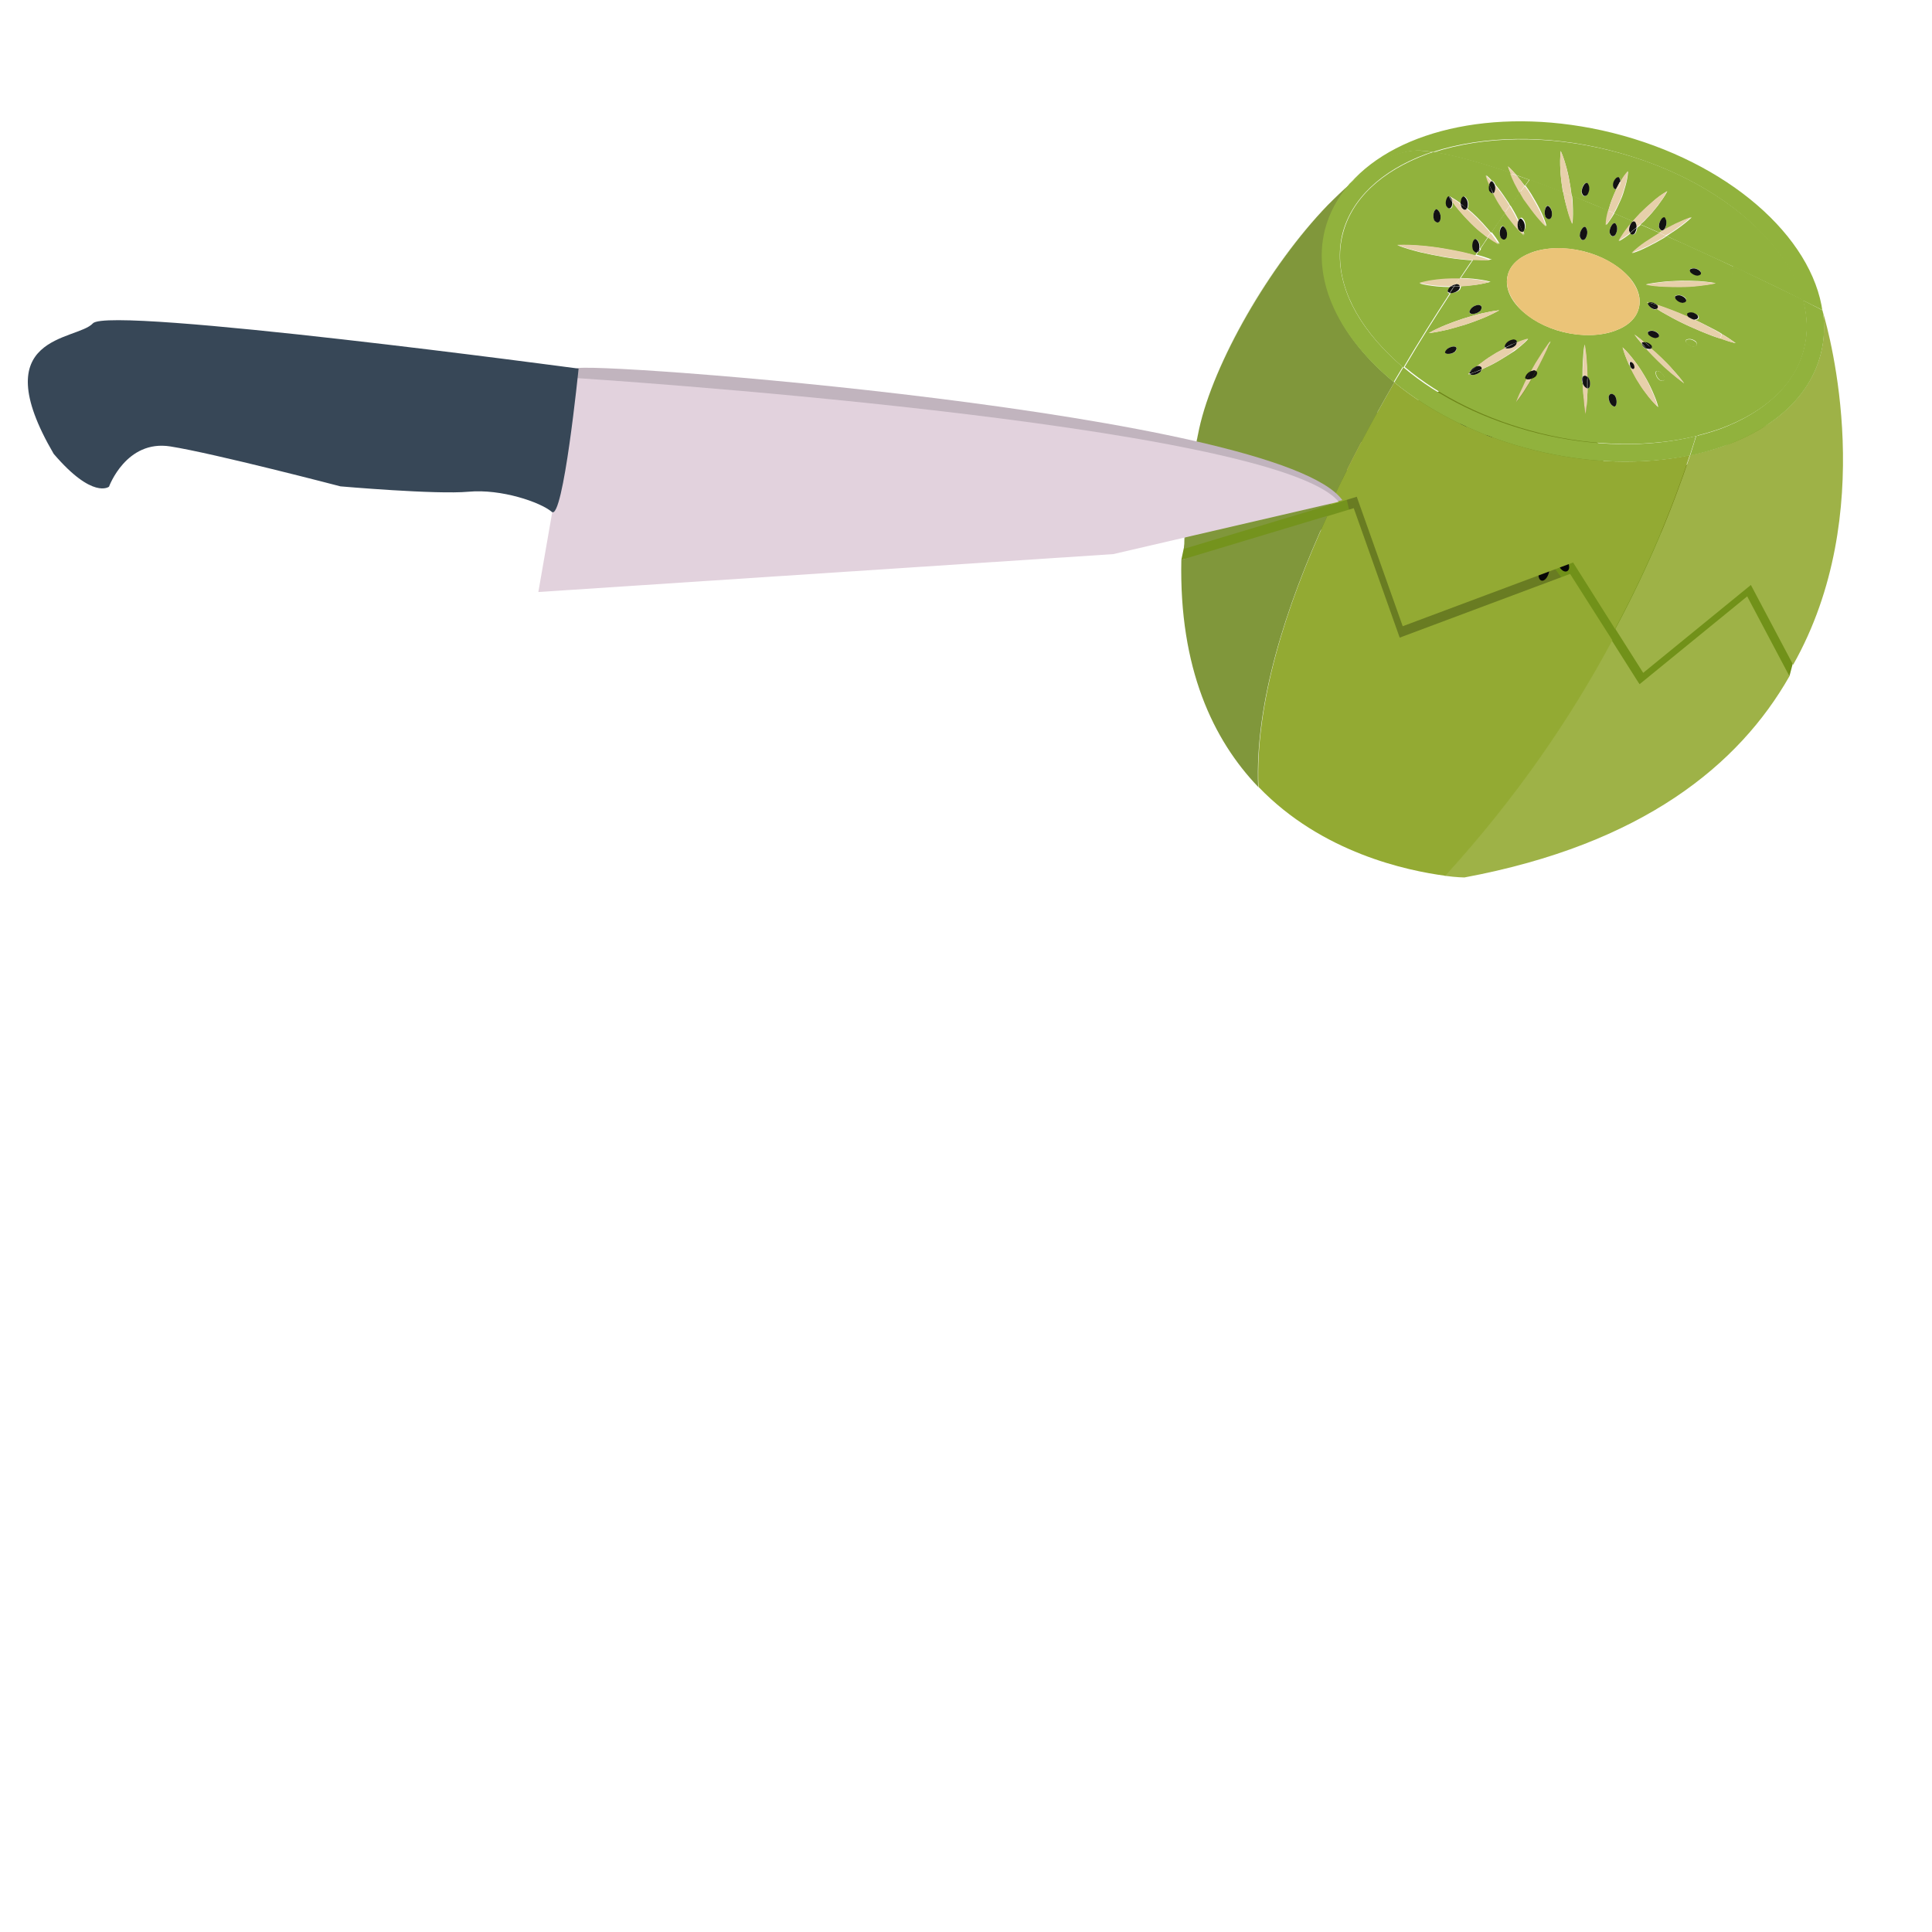 <svg version="1.1" id="el_O8BjrrsjF" xmlns="http://www.w3.org/2000/svg" xmlns:xlink="http://www.w3.org/1999/xlink" x="0px" y="0px" viewBox="0 0 576 576" style="enable-background:new 0 0 576 576;" xml:space="preserve"><style>@-webkit-keyframes kf_el_VjKtS7P4tS_an_43dFh2l0s{74.44%{-webkit-transform: translate(352.166px, 69.9px) translate(-352.166px, -69.9px) translate(0px, 0px);transform: translate(352.166px, 69.9px) translate(-352.166px, -69.9px) translate(0px, 0px);}90%{-webkit-transform: translate(352.166px, 69.9px) translate(-352.166px, -69.9px) translate(0px, 100px);transform: translate(352.166px, 69.9px) translate(-352.166px, -69.9px) translate(0px, 100px);}0%{-webkit-transform: translate(352.166px, 69.9px) translate(-352.166px, -69.9px) translate(0px, 0px);transform: translate(352.166px, 69.9px) translate(-352.166px, -69.9px) translate(0px, 0px);}100%{-webkit-transform: translate(352.166px, 69.9px) translate(-352.166px, -69.9px) translate(0px, 100px);transform: translate(352.166px, 69.9px) translate(-352.166px, -69.9px) translate(0px, 100px);}}@keyframes kf_el_VjKtS7P4tS_an_43dFh2l0s{74.44%{-webkit-transform: translate(352.166px, 69.9px) translate(-352.166px, -69.9px) translate(0px, 0px);transform: translate(352.166px, 69.9px) translate(-352.166px, -69.9px) translate(0px, 0px);}90%{-webkit-transform: translate(352.166px, 69.9px) translate(-352.166px, -69.9px) translate(0px, 100px);transform: translate(352.166px, 69.9px) translate(-352.166px, -69.9px) translate(0px, 100px);}0%{-webkit-transform: translate(352.166px, 69.9px) translate(-352.166px, -69.9px) translate(0px, 0px);transform: translate(352.166px, 69.9px) translate(-352.166px, -69.9px) translate(0px, 0px);}100%{-webkit-transform: translate(352.166px, 69.9px) translate(-352.166px, -69.9px) translate(0px, 100px);transform: translate(352.166px, 69.9px) translate(-352.166px, -69.9px) translate(0px, 100px);}}@-webkit-keyframes kf_el_se8yETlw0wk_an_QQgNTFACG{48.89%{-webkit-transform: translate(262.121px, 173.9px) translate(-262.121px, -173.9px) translate(0px, 0px);transform: translate(262.121px, 173.9px) translate(-262.121px, -173.9px) translate(0px, 0px);}60%{-webkit-transform: translate(262.121px, 173.9px) translate(-262.121px, -173.9px) translate(-20px, 0px);transform: translate(262.121px, 173.9px) translate(-262.121px, -173.9px) translate(-20px, 0px);}0%{-webkit-transform: translate(262.121px, 173.9px) translate(-262.121px, -173.9px) translate(0px, 0px);transform: translate(262.121px, 173.9px) translate(-262.121px, -173.9px) translate(0px, 0px);}100%{-webkit-transform: translate(262.121px, 173.9px) translate(-262.121px, -173.9px) translate(-20px, 0px);transform: translate(262.121px, 173.9px) translate(-262.121px, -173.9px) translate(-20px, 0px);}}@keyframes kf_el_se8yETlw0wk_an_QQgNTFACG{48.89%{-webkit-transform: translate(262.121px, 173.9px) translate(-262.121px, -173.9px) translate(0px, 0px);transform: translate(262.121px, 173.9px) translate(-262.121px, -173.9px) translate(0px, 0px);}60%{-webkit-transform: translate(262.121px, 173.9px) translate(-262.121px, -173.9px) translate(-20px, 0px);transform: translate(262.121px, 173.9px) translate(-262.121px, -173.9px) translate(-20px, 0px);}0%{-webkit-transform: translate(262.121px, 173.9px) translate(-262.121px, -173.9px) translate(0px, 0px);transform: translate(262.121px, 173.9px) translate(-262.121px, -173.9px) translate(0px, 0px);}100%{-webkit-transform: translate(262.121px, 173.9px) translate(-262.121px, -173.9px) translate(-20px, 0px);transform: translate(262.121px, 173.9px) translate(-262.121px, -173.9px) translate(-20px, 0px);}}@-webkit-keyframes kf_el_7pL0V88g5KC_an_QEKCwWtoo{16.67%{-webkit-transform: translate(395.741px, 149.6px) translate(-395.741px, -149.6px) translate(0px, 0px);transform: translate(395.741px, 149.6px) translate(-395.741px, -149.6px) translate(0px, 0px);}25.56%{-webkit-transform: translate(395.741px, 149.6px) translate(-395.741px, -149.6px) translate(20px, 0px);transform: translate(395.741px, 149.6px) translate(-395.741px, -149.6px) translate(20px, 0px);}0%{-webkit-transform: translate(395.741px, 149.6px) translate(-395.741px, -149.6px) translate(0px, 0px);transform: translate(395.741px, 149.6px) translate(-395.741px, -149.6px) translate(0px, 0px);}100%{-webkit-transform: translate(395.741px, 149.6px) translate(-395.741px, -149.6px) translate(20px, 0px);transform: translate(395.741px, 149.6px) translate(-395.741px, -149.6px) translate(20px, 0px);}}@keyframes kf_el_7pL0V88g5KC_an_QEKCwWtoo{16.67%{-webkit-transform: translate(395.741px, 149.6px) translate(-395.741px, -149.6px) translate(0px, 0px);transform: translate(395.741px, 149.6px) translate(-395.741px, -149.6px) translate(0px, 0px);}25.56%{-webkit-transform: translate(395.741px, 149.6px) translate(-395.741px, -149.6px) translate(20px, 0px);transform: translate(395.741px, 149.6px) translate(-395.741px, -149.6px) translate(20px, 0px);}0%{-webkit-transform: translate(395.741px, 149.6px) translate(-395.741px, -149.6px) translate(0px, 0px);transform: translate(395.741px, 149.6px) translate(-395.741px, -149.6px) translate(0px, 0px);}100%{-webkit-transform: translate(395.741px, 149.6px) translate(-395.741px, -149.6px) translate(20px, 0px);transform: translate(395.741px, 149.6px) translate(-395.741px, -149.6px) translate(20px, 0px);}}@-webkit-keyframes kf_el_oKQozif8EyM_an_3Fy75lRn4{0%{opacity: 1;}16.67%{opacity: 0;}100%{opacity: 0;}}@keyframes kf_el_oKQozif8EyM_an_3Fy75lRn4{0%{opacity: 1;}16.67%{opacity: 0;}100%{opacity: 0;}}@-webkit-keyframes kf_el_7pL0V88g5KC_an_jTxL4gjDb{0%{opacity: 0;}16.67%{opacity: 1;}38.89%{opacity: 0;}100%{opacity: 0;}}@keyframes kf_el_7pL0V88g5KC_an_jTxL4gjDb{0%{opacity: 0;}16.67%{opacity: 1;}38.89%{opacity: 0;}100%{opacity: 0;}}@-webkit-keyframes kf_el_se8yETlw0wk_an_qNieHpjp_{0%{opacity: 0;}38.89%{opacity: 0;}48.89%{opacity: 1;}66.67%{opacity: 0;}100%{opacity: 0;}}@keyframes kf_el_se8yETlw0wk_an_qNieHpjp_{0%{opacity: 0;}38.89%{opacity: 0;}48.89%{opacity: 1;}66.67%{opacity: 0;}100%{opacity: 0;}}#el_O8BjrrsjF *{-webkit-animation-duration: 3s;animation-duration: 3s;-webkit-animation-iteration-count: infinite;animation-iteration-count: infinite;-webkit-animation-timing-function: cubic-bezier(0, 0, 1, 1);animation-timing-function: cubic-bezier(0, 0, 1, 1);}#el_xnhi9ZqkOp{fill: none;stroke: #80973B;stroke-width: 1.086;stroke-miterlimit: 10;}#el_adXS-CogNb{fill: #6D8418;}#el_doEnZKKKa9{fill: #74931D;}#el_kV66MHl69q{fill: #697C22;}#el_pXPUV6E1Fu{fill: #719119;}#el_yns7aixVr4{fill: #7E991C;}#el_QIS9yCD6P2{fill: #6C7C0E;}#el_794zo2d8-U{fill: #EBC478;}#el_KtT5s8noYc{fill: #EFD8B6;}#el_2iVr_z6AtD{fill: #070707;}#el_-dRkDLSDGA{fill: #070707;}#el_gEThEwtn8p{fill: #070707;}#el_cA6aN0zTD4{fill: #070707;}#el_NnSfxU6ADem{fill: #070707;}#el_vDsevwEurx2{fill: #070707;}#el_SZeLeae8XQv{fill: #070707;}#el_S43H6cvW4t-{fill: #070707;}#el_lpy4-X7Ep47{fill: #070707;}#el_piqPWZ4xfIx{fill: #070707;}#el_Msr5jmxeSKD{fill: #070707;}#el_DcI_d4NsozB{fill: #070707;}#el_haUH5JMK5zN{fill: #070707;}#el_T7RajS2mOEa{fill: #070707;}#el_CeYta4ZVPka{fill: #070707;}#el_0uWMRGGbiRD{fill: #070707;}#el_TzhZDx5M1dx{fill: #070707;}#el_o50IV57OBUw{fill: #070707;}#el_kDgVKr2dmVN{fill: #070707;}#el_J4q0pWjdOS5{fill: #070707;}#el_cFdq_Va5eXE{fill: #070707;}#el_MqFyFSWpUcm{fill: #070707;}#el_aGxIBmBYRvT{fill: #070707;}#el_E3HscNeE5SK{fill: #070707;}#el_K3uMOASoKAY{fill: #719119;}#el_g3QLVJlTPyT{fill: #80973B;}#el_O42OJ2z0Q4E{fill: #9EB247;}#el_zjPdMHWkjaV{fill: #93AA33;}#el_DAt_sxk-AgY{fill: #80973B;}#el_LHSNLs5s7b0{fill: #AC7631;}#el_HUK3CU-thww{fill: #C1B4BE;}#el_yzx2lHJ6jFG{fill: #E2D2DD;}#el_CX4339kOFJZ{fill: #374757;}#el_sMJveWZmfBE{fill: #AC7631;}#el_lBEH3HMDyi8{fill: #C1B4BE;}#el_M_DX--B_dWw{fill: #E2D2DD;}#el_feZFc4ebeTK{fill: #374757;}#el_0GxRP2G6GhS{fill: #9EB247;}#el_9tZ1HR0pVgF{fill: #93AA33;}#el_hHJQUQsGEiF{fill: #93AA33;}#el_NeHeHNtNw6y{fill: #80973B;}#el_gMFkMrfh5hs{fill: #80973B;}#el_nIOxzL6-8ec{fill: #91B23D;}#el_cEVX5pIXDR3{fill: #91B23D;}#el_of0G0HnYt8Z{fill: #91B23D;}#el_DJD7YMyE7uq{fill: #91B23D;}#el_WEVhC1bZhAM{fill: #91B23D;}#el_rbAy-7URUxQ{fill: #91B23D;}#el_2Yoa1guTw4b{fill: #91B23D;}#el_B61BkHg5_AK{fill: #91B23D;}#el_fQjN1o7V5j7{fill: #91B23D;}#el_L6MBUhII1Z3{fill: #91B23D;}#el_t8QYfcMpEvW{fill: #91B23D;}#el_VQOoKech1Og{fill: #91B23D;}#el_CwFoHNbvJq4{fill: #91B23D;}#el_V91cMSy0QIp{fill: #EBC478;}#el_uO2U2szsJXo{fill: #E7D0AA;}#el_YYI8rcibixD{fill: #E7D0AA;}#el_7fObZ7LKOLX{fill: #E7D0AA;}#el_fxHUYWQoY9J{fill: #E7D0AA;}#el_mK1QaqEPbmh{fill: #E7D0AA;}#el_ae464am13KW{fill: #E7D0AA;}#el_MEX9tnTvVu5{fill: #E7D0AA;}#el_bZ52FXu514Y{fill: #E7D0AA;}#el_NdVXBZ0I2aC{fill: #E7D0AA;}#el_c1wKr2jEF7O{fill: #E7D0AA;}#el_UeGIZYNykPj{fill: #E7D0AA;}#el_Y4JVzpXobqj{fill: #E7D0AA;}#el_2OLWed_KNKN{fill: #E7D0AA;}#el_JgU-024Spqb{fill: #E7D0AA;}#el__dJQGHmCZYW{fill: #E7D0AA;}#el_Cg-UatXuTGf{fill: #E7D0AA;}#el_1EnoU0SqnUy{fill: #E7D0AA;}#el_LphsRldsUr3{fill: #E7D0AA;}#el_VUXbg_ab-cr{fill: #E7D0AA;}#el_0zIGlL98W5p{fill: #E7D0AA;}#el_e_zrQjovMyQ{fill: #E7D0AA;}#el_XLJC7TXZBgk{fill: #E7D0AA;}#el_kDkQXmiLQ4M{fill: #E7D0AA;}#el_Y6PQdEr3zQM{fill: #E7D0AA;}#el_TlbZj4IoED0{fill: #E7D0AA;}#el_8bWtar2B2Az{fill: #E7D0AA;}#el__ftTnuBMb8U{fill: #E7D0AA;}#el_zjme1dh0i5o{fill: #E7D0AA;}#el_YqFTHaEmOZg{fill: #E7D0AA;}#el_rA3_2nWHGGv{fill: #131213;}#el_AoCM6TNLGTz{fill: #131213;}#el_9tLJA9C6thA{fill: #131213;}#el_yyDZ31ftdkf{fill: #131213;}#el__mLt8sEJJn1{fill: #131213;}#el__M4q82rHi-5{fill: #131213;}#el_vppXYTNhla3{fill: #131213;}#el_ZepK-pbdiLe{fill: #131213;}#el_jJZgQZx7TX8{fill: #131213;}#el_j2nYPw4tE1H{fill: #131213;}#el_gmrOr-TJzAd{fill: #131213;}#el_UmqcEDvedLv{fill: #131213;}#el_JphGPT15TRI{fill: #131213;}#el_LghDrQ17HbZ{fill: #131213;}#el_2F_Y4yd74si{fill: #131213;}#el_uOwOHsnhLZ-{fill: #131213;}#el_79O0k-PTtJ9{fill: #131213;}#el_IPtPwUYyRiq{fill: #131213;}#el_uTWOB2XZUww{fill: #131213;}#el_MNxnVGvEq8W{fill: #131213;}#el_5206KHI1olo{fill: #131213;}#el_R1-rJATUQuH{fill: #131213;}#el_sq4HWIIfuXg{fill: #131213;}#el_uxHwSVCoTyC{fill: #131213;}#el_jBztDxU2_4j{fill: #131213;}#el_lViw0wwLB5o{fill: #131213;}#el_Jwvrw9aG2PB{fill: #131213;}#el_VsadB5nVPbP{fill: #131213;}#el_E7KBJePdKzt{fill: #131213;}#el_4n6t9mJOhno{fill: #131213;}#el_caN-KrIs1WF{fill: #131213;}#el_thiD5qqWgik{fill: #131213;}#el_d1ikUgTzthV{fill: #131213;}#el_UE9z-MZigS4{fill: #131213;}#el_4PJTp1WzoN9{fill: #131213;}#el_EsrQ_0WkqDE{fill: #131213;}#el_ECwizGFXtg2{fill: #131213;}#el_Un9mKXqZCq-{fill: #131213;}#el_QlLSullund4{fill: #131213;}#el_QzeU8K1RCoR{fill: #131213;}#el_e5--PsfWW6B{fill: #131213;}#el_3e1lk3VXRPH{fill: #131213;}#el_XTLtzcaVErO{fill: #131213;}#el_JPOYUGX0Fw-{fill: #131213;}#el_5uK17hpbTG3{fill: #131213;}#el_6R5BvQtyVrn{fill: #131213;}#el_WlyQCV3VSk-{fill: #131213;}#el_z4LhrVkO7nk{fill: #131213;}#el_wLNETz-ZSmD{fill: #131213;}#el_596YHYr8oJj{fill: #131213;}#el_W6iYqAAEXJz{fill: #131213;}#el_W6Xnu_t0rL8{fill: #131213;}#el_8cC1fwkMTaC{fill: #131213;}#el_Isun3wIOukq{fill: #131213;}#el_T-j6e3hAYI6{fill: #E7D0AA;}#el_HdMGJj0H87T{fill: #E7D0AA;}#el_gxKyU924ie7{fill: #E7D0AA;}#el_KkWZQMocE_Y{fill: #E7D0AA;}#el_pgEABwD1s9i{fill: #E7D0AA;}#el_Px0GXt7Vkic{fill: #E7D0AA;}#el_fQYOm-XvI1Y{fill: #E7D0AA;}#el_8loXT9fMI7u{fill: #E7D0AA;}#el_hBtMbOSMHV7{fill: #E7D0AA;}#el_yv3BW7vg9Mj{fill: #AC7631;}#el_YDX2XHdbT1Q{fill: #C1B4BE;}#el_yDj8BL-uex1{fill: #E2D2DD;}#el_sNy4XMuFaCy{fill: #374757;}#el_se8yETlw0wk{-webkit-animation-fill-mode: backwards;animation-fill-mode: backwards;opacity: 0;-webkit-animation-name: kf_el_se8yETlw0wk_an_qNieHpjp_;animation-name: kf_el_se8yETlw0wk_an_qNieHpjp_;-webkit-animation-timing-function: cubic-bezier(0, 0, 1, 1);animation-timing-function: cubic-bezier(0, 0, 1, 1);}#el_7pL0V88g5KC{-webkit-animation-fill-mode: backwards;animation-fill-mode: backwards;opacity: 0;-webkit-animation-name: kf_el_7pL0V88g5KC_an_jTxL4gjDb;animation-name: kf_el_7pL0V88g5KC_an_jTxL4gjDb;-webkit-animation-timing-function: cubic-bezier(0, 0, 1, 1);animation-timing-function: cubic-bezier(0, 0, 1, 1);}#el_oKQozif8EyM{-webkit-animation-fill-mode: backwards;animation-fill-mode: backwards;opacity: 1;-webkit-animation-name: kf_el_oKQozif8EyM_an_3Fy75lRn4;animation-name: kf_el_oKQozif8EyM_an_3Fy75lRn4;-webkit-animation-timing-function: cubic-bezier(0, 0, 1, 1);animation-timing-function: cubic-bezier(0, 0, 1, 1);}#el_7pL0V88g5KC_an_QEKCwWtoo{-webkit-animation-fill-mode: backwards;animation-fill-mode: backwards;-webkit-transform: translate(395.741px, 149.6px) translate(-395.741px, -149.6px) translate(0px, 0px);transform: translate(395.741px, 149.6px) translate(-395.741px, -149.6px) translate(0px, 0px);-webkit-animation-name: kf_el_7pL0V88g5KC_an_QEKCwWtoo;animation-name: kf_el_7pL0V88g5KC_an_QEKCwWtoo;-webkit-animation-timing-function: cubic-bezier(0, 0, 1, 1);animation-timing-function: cubic-bezier(0, 0, 1, 1);}#el_se8yETlw0wk_an_QQgNTFACG{-webkit-animation-fill-mode: backwards;animation-fill-mode: backwards;-webkit-transform: translate(262.121px, 173.9px) translate(-262.121px, -173.9px) translate(0px, 0px);transform: translate(262.121px, 173.9px) translate(-262.121px, -173.9px) translate(0px, 0px);-webkit-animation-name: kf_el_se8yETlw0wk_an_QQgNTFACG;animation-name: kf_el_se8yETlw0wk_an_QQgNTFACG;-webkit-animation-timing-function: cubic-bezier(0, 0, 1, 1);animation-timing-function: cubic-bezier(0, 0, 1, 1);}#el_VjKtS7P4tS_an_43dFh2l0s{-webkit-animation-fill-mode: backwards;animation-fill-mode: backwards;-webkit-transform: translate(352.166px, 69.9px) translate(-352.166px, -69.9px) translate(0px, 0px);transform: translate(352.166px, 69.9px) translate(-352.166px, -69.9px) translate(0px, 0px);-webkit-animation-name: kf_el_VjKtS7P4tS_an_43dFh2l0s;animation-name: kf_el_VjKtS7P4tS_an_43dFh2l0s;-webkit-animation-timing-function: cubic-bezier(0, 0, 1, 1);animation-timing-function: cubic-bezier(0, 0, 1, 1);}</style>

<g id="el_VjKtS7P4tS_an_43dFh2l0s" data-animator-group="true" data-animator-type="0"><g id="el_VjKtS7P4tS">
	<g id="el_oUZHOu-2BY">
		<path d="M353.7,163.5" id="el_xnhi9ZqkOp"/>
		<polygon points="393.3,131.9 466.7,100.6 483.8,156.4 446.2,165.9 &#9;&#9;" id="el_adXS-CogNb"/>
		<polygon points="363.5,113.6 419.7,152.4 352.2,166.9 &#9;&#9;" id="el_doEnZKKKa9"/>
		<polygon points="478.7,171.1 413.2,199.9 398.4,135.4 &#9;&#9;" id="el_kV66MHl69q"/>
		<path d="M537.3,154.2l2.4,20.9c0.8,7.2-2.8,14.1-9.1,17.5L494.5,212l-42.6-58.5L537.3,154.2z" id="el_pXPUV6E1Fu"/>
		<polygon points="423.2,154.4 389.5,69.9 363.5,113.6 &#9;&#9;" id="el_yns7aixVr4"/>
		<polygon points="451.8,163.8 534.3,123 537.5,153.9 &#9;&#9;" id="el_QIS9yCD6P2"/>
		<polygon points="390.5,131.9 441.1,131.5 447.4,147.3 473.7,154.4 481.3,164.4 463.7,167.5 429,170.1 416.8,144.3 &#10;&#9;&#9;&#9;397.8,139.2 &#9;&#9;" id="el_794zo2d8-U"/>
		<polygon points="423.2,139.2 435.5,139.1 441.3,153.5 464.3,159.7 462.6,160.1 434.1,162.2 &#9;&#9;" id="el_KtT5s8noYc"/>
		<path d="M398.6,139.7c-0.2,0.7-2.2,0.9-3.7,0.6s-2.5-1.2-2.3-1.9c0.2-0.7,1.5-1.1,3-0.7&#10;&#9;&#9;&#9;C397,137.9,398.8,139,398.6,139.7z" id="el_2iVr_z6AtD"/>
		<path d="M393.6,132.6c-0.2,0.8-2.4,1-3.9,0.6c-1.5-0.3-2.6-1.3-2.4-2.1s1.6-1.1,3.2-0.8&#10;&#9;&#9;&#9;C392,130.7,393.8,131.8,393.6,132.6z" id="el_-dRkDLSDGA"/>
		<path d="M404,133.1c-0.4,0.7-2.6,0.4-4-0.3c-1.4-0.7-2.2-1.8-1.8-2.5s1.9-0.8,3.3-0.1&#10;&#9;&#9;&#9;C402.9,130.9,404.4,132.3,404,133.1z" id="el_gEThEwtn8p"/>
		<path d="M416.6,133.7c-0.6,0.6-2.6-0.1-3.8-1c-1.2-0.9-1.8-2.2-1.2-2.8s2-0.4,3.2,0.6&#10;&#9;&#9;&#9;C416,131.4,417.1,133.1,416.6,133.7z" id="el_cA6aN0zTD4"/>
		<path d="M419.7,152.4c0.1,0.8-1.8,1.5-3.3,1.7c-1.5,0.1-2.8-0.4-2.8-1.1s1.1-1.5,2.5-1.6&#10;&#9;&#9;&#9;C417.6,151.2,419.6,151.6,419.7,152.4z" id="el_NnSfxU6ADem"/>
		<path d="M461.1,167.6c0.8,0.2,1,2.1,0.6,3.4c-0.4,1.3-1.3,2.3-2.1,2.1c-0.8-0.2-1.1-1.4-0.8-2.8&#10;&#9;&#9;&#9;S460.3,167.5,461.1,167.6z" id="el_vDsevwEurx2"/>
		<path d="M464.6,165.1c0.7-0.3,2.2,1,2.8,2.3c0.6,1.3,0.6,2.5-0.2,2.9s-1.9-0.4-2.5-1.7&#10;&#9;&#9;&#9;C464,167.3,463.8,165.5,464.6,165.1z" id="el_SZeLeae8XQv"/>
		<path d="M471.5,166c0.7-0.3,2.2,1,2.8,2.3c0.6,1.3,0.6,2.5-0.2,2.9c-0.7,0.3-1.9-0.4-2.5-1.7&#10;&#9;&#9;&#9;C471,168.2,470.8,166.3,471.5,166z" id="el_S43H6cvW4t-"/>
		<path d="M473.6,163.9c0.3-0.7,2.4-0.6,3.7,0c1.4,0.5,2.2,1.6,1.9,2.3c-0.3,0.7-1.7,0.8-3.1,0.3&#10;&#9;&#9;&#9;C474.8,165.9,473.3,164.6,473.6,163.9z" id="el_lpy4-X7Ep47"/>
		<path d="M427,158.3c0,0.8-2,1.4-3.5,1.3s-2.7-0.7-2.7-1.4s1.2-1.4,2.8-1.3C425.1,156.8,427,157.5,427,158.3z" id="el_piqPWZ4xfIx"/>
		<path d="M429.9,164.4c0.5,0.7-0.8,2.3-2,3.2c-1.3,0.9-2.8,1-3.3,0.4s0.1-1.9,1.4-2.8&#10;&#9;&#9;&#9;C427.3,164.3,429.4,163.7,429.9,164.4z" id="el_Msr5jmxeSKD"/>
		<path d="M442.4,167.5c0.7,0.3,0.5,2-0.1,3.1c-0.6,1.1-1.6,1.8-2.2,1.5s-0.7-1.4-0.2-2.5&#10;&#9;&#9;&#9;C440.5,168.4,441.7,167.2,442.4,167.5z" id="el_DcI_d4NsozB"/>
		<path d="M435.6,167c0.8,0.1,1.1,2,0.9,3.4s-1.1,2.4-1.9,2.3c-0.8-0.1-1.3-1.4-1-2.7S434.8,166.9,435.6,167z" id="el_haUH5JMK5zN"/>
		<path d="M422.7,161.4c0.2,0.8-1.6,1.9-3.2,2.2c-1.5,0.3-3,0-3.2-0.8s0.9-1.7,2.4-2.1&#10;&#9;&#9;&#9;C420.4,160.4,422.5,160.6,422.7,161.4z" id="el_T7RajS2mOEa"/>
		<path d="M421.6,131c0.4-0.2,0.2-1.3-0.2-2.1c-0.4-0.7-1.2-1.1-1.6-0.9s-0.4,1,0,1.7&#10;&#9;&#9;&#9;C420.3,130.4,421.2,131.2,421.6,131z" id="el_CeYta4ZVPka"/>
		<path d="M443.8,142.4c0.6,0.5,2.4-0.3,3.5-1.3c1.1-1,1.5-2.2,0.9-2.8s-1.9-0.2-3,0.8&#10;&#9;&#9;&#9;C444.2,140.1,443.2,141.8,443.8,142.4z" id="el_0uWMRGGbiRD"/>
		<path d="M440.2,133.9c0.6,0.5,2.4-0.3,3.5-1.3c1.1-1,1.5-2.2,0.9-2.8c-0.6-0.5-1.9-0.2-3,0.8&#10;&#9;&#9;&#9;C440.5,131.6,439.6,133.3,440.2,133.9z" id="el_TzhZDx5M1dx"/>
		<path d="M436.3,131.9c0.8,0,1.4-1.9,1.3-3.3c-0.1-1.4-0.8-2.5-1.7-2.4c-0.8,0-1.4,1.2-1.3,2.6&#10;&#9;&#9;&#9;C434.7,130.2,435.5,132,436.3,131.9z" id="el_o50IV57OBUw"/>
		<path d="M428.3,132.6c0.8,0,1.4-1.9,1.3-3.3c-0.1-1.4-0.8-2.5-1.7-2.4s-1.4,1.2-1.3,2.6&#10;&#9;&#9;&#9;C426.7,130.9,427.5,132.7,428.3,132.6z" id="el_kDgVKr2dmVN"/>
		<path d="M460.1,148.9c0.9,0,1.6-1.9,1.6-3.4s-0.7-2.7-1.6-2.7c-0.9,0-1.6,1.2-1.6,2.7S459.3,148.9,460.1,148.9z" id="el_J4q0pWjdOS5"/>
		<path d="M470.1,156.6c0.6,0.3,2-0.8,2.6-1.9c0.6-1.1,0.7-2.2,0-2.5c-0.6-0.3-1.7,0.3-2.3,1.3&#10;&#9;&#9;&#9;C469.8,154.6,469.5,156.2,470.1,156.6z" id="el_cFdq_Va5eXE"/>
		<path d="M465.8,151.7c0.6,0.5,2.4-0.3,3.5-1.3c1.1-1,1.4-2.2,0.9-2.8c-0.6-0.5-1.9-0.2-3,0.8S465.2,151.1,465.8,151.7&#10;&#9;&#9;&#9;z" id="el_MqFyFSWpUcm"/>
		<path d="M453.4,145.2c0.8-0.3,0.7-2.3,0.1-3.7c-0.6-1.4-1.7-2.2-2.5-1.9c-0.8,0.3-1,1.7-0.4,3&#10;&#9;&#9;&#9;C451.1,144,452.6,145.5,453.4,145.2z" id="el_aGxIBmBYRvT"/>
		<path d="M416,147.1c-0.2,0.8-2.4,1-3.9,0.6c-1.5-0.3-2.6-1.3-2.4-2.1s1.6-1.1,3.2-0.8&#10;&#9;&#9;&#9;C414.4,145.2,416.2,146.3,416,147.1z" id="el_E3HscNeE5SK"/>
		<polygon points="539.8,177.7 533.5,201.6 518.1,181.4 &#9;&#9;" id="el_K3uMOASoKAY"/>
	</g>
	<g id="el_8fBfZCx5RD1">
		<path d="M375.1,166.5C375.1,166.5,375.1,166.5,375.1,166.5" id="el_g3QLVJlTPyT"/>
		<g id="el_pBKUgzj157G">
			<path d="M488.8,204l-8.3-13.1c-12.1,22.6-28.2,46.5-49.8,70.2c3.7,0.5,5.9,0.5,5.9,0.5c53.1-9.9,81.9-33.6,96.9-60&#10;&#9;&#9;&#9;&#9;l-12.6-23.8L488.8,204z" id="el_O42OJ2z0Q4E"/>
			<path d="M468.1,171.1l-50.8,19l-13.7-38.6l-7.9,2.4c-12.6,27.4-21.5,55.9-20.5,80.7c18.9,19.7,44.4,25,55.7,26.5&#10;&#9;&#9;&#9;&#9;c21.6-23.7,37.7-47.6,49.8-70.2L468.1,171.1z" id="el_zjPdMHWkjaV"/>
			<path d="M395.7,153.8l-43.5,13.1c-0.7,32.4,9.5,53.7,22.9,67.7C374.1,209.8,383.1,181.2,395.7,153.8z" id="el_DAt_sxk-AgY"/>
		</g>
	</g>
</g></g>
<g id="el_7pL0V88g5KC_an_QEKCwWtoo" data-animator-group="true" data-animator-type="0"><g id="el_7pL0V88g5KC">
	<path d="M436.4,348.6" id="el_LHSNLs5s7b0"/>
	<g id="el_LZhSwjoDacN">
		<g id="el_jVObrEmIfSw">
			<path d="M416.4,381c-2.6,0.1-34.7-207.1-13.4-231.4l22.9,46.6l51.3,175.2L416.4,381z" id="el_HUK3CU-thww"/>
			<path d="M419.3,380.5c0,0-34.1-205.8-15.4-230l30.4,62l49.7,164.4L419.3,380.5z" id="el_yzx2lHJ6jFG"/>
		</g>
		<path d="M416.3,380.3c0,0,13.2,140.5,19.6,144.1s10.4,31.1,40.5,2.6c10.7-14.5,5.8-18.3,5.8-18.3&#10;&#9;&#9;&#9;s-14.9-1.8-15.8-15.2s0.1-52.1,0.1-52.1s-4-28.3-7.1-37.6s-1.9-21.6,0.2-25.6C461.7,374.3,416.3,380.3,416.3,380.3z" id="el_CX4339kOFJZ"/>
	</g>
</g></g>
<g id="el_se8yETlw0wk_an_QQgNTFACG" data-animator-group="true" data-animator-type="0"><g id="el_se8yETlw0wk">
	<path d="M391.5,324.2" id="el_sMJveWZmfBE"/>
	<g id="el_TcT18MjeiSr">
		<g id="el_SbcGQ2DKYDk">
			<path d="M391.1,362.2c2.1,1.5,140.1-156.4,135.1-188.3L482,201L344.9,321.5L391.1,362.2z" id="el_lBEH3HMDyi8"/>
			<path d="M389,360.3c0,0,138.9-155.7,136.1-186.1l-58.8,36.1l-130,112.3L389,360.3z" id="el_M_DX--B_dWw"/>
		</g>
		<path d="M391.6,361.7c0,0-86.4,111.7-93.7,111.3c-7.3-0.4-25.4,20.7-35.6-19.5c-1.3-18,4.9-18.6,4.9-18.6&#10;&#9;&#9;&#9;s13.5,6.4,21.5-4.4c7.9-10.8,27.7-44.1,27.7-44.1s18.5-21.8,26.1-27.9c7.5-6.2,13.1-17.2,13.5-21.7S391.6,361.7,391.6,361.7z" id="el_feZFc4ebeTK"/>
	</g>
</g></g>
<g id="el_5u9xB545-yG">
	<path d="M543.5,93.1c0.5,4.1,0.4,8.1-0.6,12.1c-3.8,15.5-18.9,26.4-39,30.5c-5.2,15.7-12.4,33.3-22.3,51.8l8.3,13.1&#10;&#9;&#9;l32.1-26.2l12.6,23.8C560.1,153.1,545.5,99.9,543.5,93.1z" id="el_0GxRP2G6GhS"/>
	<path d="M457.3,134.2c-16.4-4.1-30.8-11.3-41.6-20.2c-6.7,11.6-13.3,23.9-19.1,36.5l7.9-2.4l13.7,38.6l50.8-19&#10;&#9;&#9;l12.5,19.8c9.9-18.5,17.1-36.1,22.3-51.8C490,138.6,473.9,138.3,457.3,134.2z" id="el_9tZ1HR0pVgF"/>
	<path d="M402.6,54.8C402.6,54.8,402.6,54.8,402.6,54.8c-2.2,1.9-4.5,4-6.8,6.4C398.1,58.8,400.3,56.7,402.6,54.8z" id="el_hHJQUQsGEiF"/>
	<path d="M357.5,127.9c4.2-19.7,20.9-48.8,38.3-66.7C378.5,79.1,361.7,108.2,357.5,127.9c-2.9,13.2-4.2,25.1-4.5,35.7&#10;&#9;&#9;l0.1,0C353.4,152.9,354.7,141.1,357.5,127.9z" id="el_NeHeHNtNw6y"/>
	<path d="M353.1,163.6l43.5-13.1c5.8-12.6,12.4-24.9,19.1-36.5c-16-13.1-24.3-29.8-20.5-45.4c1.3-5.2,3.8-9.8,7.4-13.8&#10;&#9;&#9;c-2.2,1.9-4.5,4.1-6.8,6.4c-17.3,18-34,47-38.3,66.7C354.7,141.1,353.4,152.9,353.1,163.6z" id="el_gMFkMrfh5hs"/>
	<path d="M423.5,44.9c1.2,0.1,2.4,0.2,3.7,0.4c15-4.9,33.9-5.2,52.3-0.6c18.8,4.7,35.2,13.6,46.2,25.3&#10;&#9;&#9;c6,6.3,9.9,12.9,11.7,19.5c3.7,1.8,5.8,2.9,5.8,2.9s0.1,0.3,0.2,0.7c-3-22.5-28.2-44.9-62.7-53.5c-32.7-8.1-63.8-1.4-78.2,15.1&#10;&#9;&#9;C410.1,48.4,417.4,44.6,423.5,44.9z" id="el_nIOxzL6-8ec"/>
	<path d="M537.5,89.5c1.4,4.9,1.5,9.8,0.3,14.5c-2.6,10.4-11.5,18.9-25,23.9c-2.3,0.8-4.6,1.5-7.1,2.1&#10;&#9;&#9;c-0.6,1.9-1.2,3.8-1.8,5.8c20.1-4.2,35.2-15,39-30.5c1-4,1.2-8.1,0.6-12.1c-0.1-0.5-0.2-0.7-0.2-0.7S541.1,91.3,537.5,89.5z" id="el_cEVX5pIXDR3"/>
	<path d="M423.5,45c1.1,0.1,2.4,0.2,3.7,0.4c0,0,0.1,0,0.1,0C425.9,45.2,424.7,45,423.5,45c-6.1-0.4-13.4,3.4-20.9,9.7&#10;&#9;&#9;c0,0,0,0,0,0C410,48.4,417.3,44.6,423.5,45z" id="el_of0G0HnYt8Z"/>
	<path d="M458.6,129.2c-15.6-3.9-29.6-10.7-40.2-19.7c-0.9,1.5-1.8,3-2.7,4.5c10.8,8.9,25.2,16.1,41.6,20.2&#10;&#9;&#9;c16.6,4.1,32.7,4.4,46.5,1.6c0.6-2,1.3-3.9,1.8-5.8C491.6,133.5,474.9,133.2,458.6,129.2z" id="el_DJD7YMyE7uq"/>
	<path d="M412.3,103.8c-10.5-11.1-14.7-23.1-12.1-34c2.6-10.4,11.5-18.9,25-23.9c0.6-0.2,1.2-0.4,1.8-0.6&#10;&#9;&#9;c-1.3-0.2-2.5-0.3-3.7-0.4c-6.2-0.4-13.4,3.4-20.9,9.8c-3.5,4.1-6.1,8.7-7.4,13.8c-3.9,15.6,4.5,32.3,20.5,45.4&#10;&#9;&#9;c0.9-1.5,1.8-3,2.7-4.5C416.2,107.7,414.2,105.8,412.3,103.8z" id="el_WEVhC1bZhAM"/>
	<path d="M449.6,49.6c0.9,0.8,1.7,1.7,2.5,2.6c4.5,1.6,9.1,3.3,13.9,5.2c-0.1-0.4-0.2-0.9-0.2-1.3&#10;&#9;&#9;c-0.3-1.8-0.5-3.6-0.6-5.5c-0.1-1.8-0.1-3.7,0.1-5.6c0.8,1.7,1.3,3.5,1.8,5.3c0.5,1.8,0.8,3.6,1.1,5.4c0.1,0.9,0.3,1.8,0.4,2.7&#10;&#9;&#9;c3.6,1.4,7.3,2.9,10.9,4.5c0,0,0-0.1,0-0.1c0.4-1.4,0.8-2.8,1.4-4.1c0.3-0.8,0.6-1.5,1-2.2c-0.3,0.1-0.7-0.1-0.9-1&#10;&#9;&#9;c0,0-0.1-1.2,0.9-2.3c0,0,0.5-0.5,0.9-0.2c0,0,0.3,0.4,0.4,1.2c0.6-1.1,1.3-2.1,2.2-3.1c-0.1,1.5-0.4,3-0.8,4.4&#10;&#9;&#9;c-0.4,1.4-0.8,2.8-1.4,4.1c-0.6,1.3-1.2,2.7-1.9,3.9c0,0-0.1,0.1-0.1,0.1c1.9,0.8,3.7,1.6,5.6,2.4c0.7-0.8,1.4-1.6,2.2-2.4&#10;&#9;&#9;c1.2-1.2,2.5-2.4,3.8-3.5c1.3-1.1,2.7-2.2,4.3-3.1c-0.8,1.6-1.9,3-2.9,4.4c-1.1,1.4-2.2,2.7-3.4,3.9c-0.5,0.6-1.1,1.1-1.7,1.6&#10;&#9;&#9;c1.9,0.8,3.8,1.7,5.7,2.5c0.1,0,0.1-0.1,0.2-0.1c1.5-0.9,3-1.7,4.6-2.5c1.6-0.8,3.1-1.5,4.8-2c-1.3,1.2-2.7,2.3-4.1,3.3&#10;&#9;&#9;c-1.1,0.8-2.3,1.5-3.4,2.3c7.1,3.2,13.8,6.3,19.9,9.1c8.8,4.1,16.2,7.7,20.9,10.1c-1.8-6.5-5.7-13.2-11.7-19.5&#10;&#9;&#9;c-11.1-11.7-27.5-20.7-46.2-25.3c-18.4-4.6-37.3-4.3-52.3,0.6c6.2,0.9,14.2,3.2,23,6.2C450,50.9,449.8,50.2,449.6,49.6z&#10;&#9;&#9; M496.3,68.3c0,0-1,1.4-1.7-0.5c0,0-0.3-1.3,0.8-2.5c0,0,0.5-0.6,0.9-0.3C496.3,64.9,497.5,66.2,496.3,68.3z M472.3,54.9&#10;&#9;&#9;c0,0,0.5-0.6,0.9-0.3c0,0,1.2,1.3,0,3.4c0,0-1,1.4-1.7-0.5C471.6,57.4,471.3,56.2,472.3,54.9z" id="el_rbAy-7URUxQ"/>
	<path d="M513.4,99.6c1.4,0.8,2.7,1.7,4.1,2.7c-1.5-0.3-2.9-0.8-4.3-1.3c-1.7,8.4-4.1,18.2-7.4,28.9&#10;&#9;&#9;c2.5-0.6,4.8-1.3,7.1-2.1c13.6-5,22.5-13.4,25-23.9c1.2-4.7,1-9.6-0.3-14.5c-4.8-2.3-12.1-5.9-20.9-10.1&#10;&#9;&#9;C515.9,84.7,515,91.5,513.4,99.6z" id="el_2Yoa1guTw4b"/>
	<path d="M510.4,100.1c-2.3-0.9-4.5-1.8-6.7-2.8c-2.2-1-4.4-2.1-6.5-3.3c-1.1-0.6-2.2-1.2-3.2-1.9&#10;&#9;&#9;c-0.2,0.1-0.3,0.1-0.6,0.2c0,0-1-0.1-1.8-1.2c0,0-0.3-0.4-0.1-0.7c-0.2-0.1-0.3-0.2-0.5-0.3c0.2,0.1,0.4,0.1,0.7,0.2&#10;&#9;&#9;c0.3-0.1,1.3-0.3,2.4,0.7c1.4,0.4,2.7,0.9,4,1.4c1.9,0.7,3.8,1.5,5.6,2.3c-0.1-0.1-0.2-0.2-0.3-0.3c0,0-0.4-0.6-0.1-0.9&#10;&#9;&#9;c0,0,1.3-0.8,2.9,0.5c0,0,1,1.1-0.7,1.4c0,0,0,0-0.1,0c2,0.9,4,2,6,3c0.7,0.4,1.5,0.8,2.2,1.3c1.6-8.1,2.6-15,3.2-20.2&#10;&#9;&#9;c-6.1-2.9-12.8-6-19.9-9.1c-0.3,0.2-0.6,0.4-0.9,0.6c-1.5,0.9-3,1.7-4.6,2.5c-1.6,0.8-3.1,1.5-4.8,2c1.3-1.2,2.7-2.3,4.1-3.3&#10;&#9;&#9;c1.4-1,2.8-1.9,4.2-2.7c-1.9-0.8-3.8-1.7-5.7-2.5c-0.3,0.3-0.7,0.6-1.1,0.9c0,0.5-0.2,1-0.5,1.6c0,0-0.8,1-1.4,0&#10;&#9;&#9;c-1.1,0.9-2.2,1.7-3.5,2.4c0.8-1.6,1.9-3,2.9-4.4c0.4-0.5,0.8-1,1.3-1.5c-1.9-0.8-3.7-1.6-5.6-2.4c-0.7,1.2-1.5,2.4-2.4,3.5&#10;&#9;&#9;c0.1-1.5,0.4-2.9,0.7-4.3c-3.7-1.5-7.3-3-10.9-4.5c0.1,0.9,0.2,1.9,0.2,2.8c0.1,1.8,0.1,3.7-0.1,5.6c-0.8-1.7-1.3-3.5-1.8-5.3&#10;&#9;&#9;c-0.4-1.4-0.7-2.7-0.9-4.1c-4.8-1.9-9.4-3.6-13.9-5.2c0,0,0.1,0.1,0.1,0.1c1.2,0.4,2.5,0.9,3.8,1.3c-0.4,0.6-0.9,1.2-1.3,1.8&#10;&#9;&#9;c0.6,0.8,1.2,1.7,1.7,2.5c0.9,1.5,1.8,3,2.6,4.6c0.8,1.6,1.5,3.2,2,5c-1.4-1.2-2.5-2.6-3.6-4c-1.1-1.4-2.1-2.9-3.1-4.4&#10;&#9;&#9;c-0.4-0.6-0.8-1.2-1.1-1.9c-1,1.3-2,2.7-3,4.1c0.7,1.2,1.5,2.5,2.1,3.8c0.1,0.3,0.3,0.5,0.4,0.8c0-0.1,0-0.2,0.1-0.3&#10;&#9;&#9;c0,0,0.3-0.7,0.8-0.6c0,0,1.5,0.9,1,3.2c0,0-0.2,0.6-0.6,0.7c0.1,0.4,0.3,0.8,0.4,1.1c-1.4-1.2-2.5-2.6-3.6-4&#10;&#9;&#9;c-0.7-0.9-1.4-1.8-2-2.7c-1.4,1.9-2.8,3.9-4.2,6c0.9,1.1,1.7,2.2,2.4,3.5c-1.2-0.6-2.3-1.4-3.3-2.1c-0.8,1.1-1.5,2.2-2.3,3.4&#10;&#9;&#9;c0,0.1,0,0.2,0,0.3c0,0-0.2,0.6-0.7,0.7c-0.2,0.3-0.4,0.6-0.6,0.9c1.5,0.4,3.1,0.9,4.6,1.5c-1.9,0.1-3.7,0-5.5-0.1&#10;&#9;&#9;c-1.2,1.8-2.5,3.7-3.8,5.6c1.2,0,2.5,0.1,3.7,0.2c1.7,0.2,3.5,0.4,5.2,0.9c-1.7,0.5-3.5,0.8-5.2,1c-1.2,0.1-2.4,0.2-3.6,0.3&#10;&#9;&#9;c0,0.2-0.1,0.6-0.3,1c0,0-0.8,1-2.5,1c0,0-0.1,0-0.2,0c-4.5,6.9-9.2,14.3-13.8,22.1c10.6,8.9,24.6,15.8,40.2,19.7&#10;&#9;&#9;c16.3,4.1,33.1,4.3,47.1,0.8c3.3-10.7,5.7-20.5,7.4-28.9C512.2,100.8,511.3,100.4,510.4,100.1z M491.4,98.8c0,0,1.3-0.8,2.9,0.5&#10;&#9;&#9;c0,0,1,1.1-0.7,1.4c0,0-1.1,0-2.1-1.1C491.5,99.7,491.1,99.1,491.4,98.8z M501.7,90.2c0,0-1.1,0-2.1-1.1c0,0-0.4-0.6-0.1-0.9&#10;&#9;&#9;c0,0,1.3-0.8,2.9,0.5C502.5,88.8,503.5,89.9,501.7,90.2z M503.9,80.2c0,0,1.3-0.8,2.9,0.5c0,0,1,1.1-0.7,1.4c0,0-1.1,0-2.1-1.1&#10;&#9;&#9;C504.1,81.1,503.6,80.5,503.9,80.2z M495.9,84c1.7-0.2,3.5-0.2,5.2-0.3c1.7,0,3.5,0,5.2,0.1c1.7,0.1,3.5,0.3,5.2,0.6&#10;&#9;&#9;c-1.7,0.4-3.5,0.6-5.2,0.8c-1.7,0.2-3.5,0.2-5.2,0.3c-1.7,0-3.5,0-5.2-0.1c-1.7-0.1-3.5-0.3-5.2-0.6&#10;&#9;&#9;C492.4,84.4,494.1,84.2,495.9,84z M480.7,66.9c0,0,0.5-0.6,0.9-0.3c0,0,1.2,1.3,0,3.4c0,0-1,1.4-1.7-0.5&#10;&#9;&#9;C479.9,69.4,479.7,68.2,480.7,66.9z M471.8,68c0,0,0.5-0.6,0.9-0.3c0,0,1.2,1.3,0,3.4c0,0-1,1.4-1.7-0.5&#10;&#9;&#9;C471,70.6,470.8,69.3,471.8,68z M460.8,64.6c0,0-0.6-1.1,0-2.7c0,0,0.3-0.7,0.8-0.6c0,0,1.5,0.9,1,3.2&#10;&#9;&#9;C462.6,64.6,462.1,66.2,460.8,64.6z M447.3,68c0,0,0.3-0.7,0.8-0.6c0,0,1.5,0.9,1,3.2c0,0-0.6,1.6-1.8,0&#10;&#9;&#9;C447.4,70.7,446.8,69.6,447.3,68z M440.7,90.9c0,0,1.7-0.1,0.7,1.7c0,0-0.8,1-2.5,1c0,0-0.8,0-0.8-0.5&#10;&#9;&#9;C438.1,93,438.3,91.3,440.7,90.9z M433.9,104.8c0,0-0.8,0.8-2.3,0.7c0,0-0.7-0.1-0.7-0.5c0,0,0.4-1.6,2.6-1.7&#10;&#9;&#9;C433.4,103.3,435,103.3,433.9,104.8z M431.5,98.3c-1.8,0.4-3.6,0.8-5.5,1c1.6-0.9,3.3-1.7,5-2.4c1.7-0.7,3.4-1.3,5.2-1.9&#10;&#9;&#9;c1.8-0.5,3.5-1.1,5.3-1.5c1.8-0.4,3.6-0.8,5.5-1c-1.6,0.9-3.3,1.7-5,2.4c-1.7,0.7-3.4,1.3-5.2,1.9&#10;&#9;&#9;C435.1,97.3,433.3,97.8,431.5,98.3z M447.3,107.3c-1.5,0.9-3,1.7-4.6,2.4c-0.3,0.2-0.7,0.3-1,0.5c-0.1,0.2-0.1,0.4-0.3,0.6&#10;&#9;&#9;c0,0-0.8,1-2.5,1c0,0-0.6,0-0.8-0.3c-0.1,0-0.3,0.1-0.4,0.1c0.1-0.1,0.3-0.3,0.4-0.4c0.1-0.3,0.5-1.5,2.1-1.9&#10;&#9;&#9;c0.5-0.4,1-0.8,1.5-1.1c1.4-1.1,2.8-2,4.3-2.9c0.9-0.5,1.8-1,2.8-1.5c-0.1-0.1-0.2-0.2-0.2-0.3c0,0,0.3-1.7,2.6-2.1&#10;&#9;&#9;c0,0,1.1,0,1,0.9c1.1-0.4,2.2-0.8,3.4-1.2c-1.2,1.3-2.6,2.4-4,3.5C450.2,105.5,448.8,106.4,447.3,107.3z M460.1,106.5&#10;&#9;&#9;c-0.7,1.4-1.4,2.7-2.1,4.1c0.3,0.2,0.6,0.6,0,1.5c0,0-0.4,0.5-1.3,0.8c-0.5,0.9-1.1,1.8-1.6,2.7c-0.9,1.5-1.9,2.9-3,4.3&#10;&#9;&#9;c0.6-1.6,1.3-3.2,2.1-4.8c0.3-0.7,0.7-1.4,1-2.1c-0.2-0.1-0.4-0.2-0.4-0.4c0,0,0.2-1.2,1.6-1.8c0.1-0.1,0.1-0.2,0.2-0.3&#10;&#9;&#9;c0.9-1.5,1.7-3,2.7-4.5c0.9-1.5,1.9-2.9,3-4.3C461.6,103.4,460.8,105,460.1,106.5z M474,115.1c0,0-0.2,0.8-0.7,0.7c0,0,0,0,0,0&#10;&#9;&#9;c0,0.8,0,1.6-0.1,2.5c-0.1,1.7-0.2,3.5-0.5,5.2c-0.3-1.7-0.5-3.5-0.6-5.2c-0.1-1.3-0.1-2.6-0.2-3.9c-0.2-0.4-0.3-0.9-0.3-1.5&#10;&#9;&#9;c0,0,0.1-0.3,0.2-0.6c0-1.5,0-2.9,0.1-4.4c0.1-1.7,0.2-3.5,0.5-5.2c0.3,1.7,0.5,3.5,0.6,5.2c0.1,1.5,0.2,3,0.2,4.5&#10;&#9;&#9;c0.1,0,0.1,0.1,0.2,0.1C473.4,112.5,474.3,113.5,474,115.1z M481.9,120.5c0,0-0.2,0.8-0.7,0.7c0,0-1.7-0.6-1.6-2.9&#10;&#9;&#9;c0,0,0.2-1.7,1.8-0.4C481.4,117.9,482.2,118.9,481.9,120.5z M481.5,98.6c-4.3,1.6-10,1.7-15.4,0.4c-5.3-1.3-10-3.9-13.2-7.2&#10;&#9;&#9;c-3-3.1-4.2-6.6-3.4-9.7c0.7-3,3.3-5.4,7.1-6.8c4.3-1.6,10-1.7,15.4-0.4c5.3,1.3,10,3.9,13.2,7.2c3,3.1,4.2,6.6,3.4,9.7&#10;&#9;&#9;C487.9,94.8,485.4,97.2,481.5,98.6z M490.9,117.4c-1.1-1.4-2-2.8-2.9-4.3c-0.7-1.2-1.3-2.4-1.9-3.6c0,0,0-0.1-0.1-0.2&#10;&#9;&#9;c-0.1-0.3-0.3-0.5-0.4-0.8c-0.7-1.6-1.4-3.2-1.8-4.9c1.3,1.2,2.4,2.6,3.5,4c1.1,1.4,2,2.8,2.9,4.3c0.9,1.5,1.7,3,2.4,4.6&#10;&#9;&#9;c0.7,1.6,1.4,3.2,1.8,4.9C493.1,120.2,491.9,118.8,490.9,117.4z M494.9,113.4c0,0-1-0.5-1.3-2c0,0-0.1-0.7,0.3-0.8&#10;&#9;&#9;c0,0,1.5-0.1,2.3,1.9C496.3,112.5,496.6,114,494.9,113.4z M498.1,111c-1.3-1.1-2.6-2.3-3.8-3.5c-1.1-1.1-2.2-2.2-3.3-3.4&#10;&#9;&#9;c-0.4-0.1-0.9-0.4-1.3-1c0,0-0.2-0.3-0.2-0.6c-0.8-0.9-1.5-1.8-2.2-2.7c1.1,0.7,2.1,1.5,3,2.4c0.5,0,1.2,0.1,1.9,0.9&#10;&#9;&#9;c0,0,0.4,0.5,0.1,0.9c1,0.9,1.9,1.7,2.9,2.6c1.2,1.2,2.5,2.4,3.6,3.7c1.2,1.3,2.3,2.6,3.3,4C500.7,113.2,499.4,112.1,498.1,111z&#10;&#9;&#9; M504.9,103.3c0,0-1.1,0-2.1-1.1c0,0-0.4-0.6-0.1-0.9c0,0,1.3-0.8,2.9,0.5C505.6,101.9,506.7,103,504.9,103.3z" id="el_B61BkHg5_AK"/>
	<path d="M450.2,51.5c-8.8-3-16.8-5.3-23-6.2c0,0-0.1,0-0.1,0C433.4,46.3,441.4,48.6,450.2,51.5&#10;&#9;&#9;C450.3,51.6,450.3,51.6,450.2,51.5z" id="el_fQjN1o7V5j7"/>
	<path d="M454.6,55.4c0.5-0.6,0.9-1.2,1.3-1.8c-1.3-0.5-2.5-0.9-3.8-1.3c0.4,0.4,0.7,0.9,1.1,1.3&#10;&#9;&#9;C453.7,54.2,454.1,54.8,454.6,55.4z" id="el_L6MBUhII1Z3"/>
	<path d="M400.3,69.9c-2.7,10.8,1.6,22.9,12.1,34c1.9,2,3.9,3.9,6,5.7c4.6-7.8,9.3-15.2,13.8-22.1&#10;&#9;&#9;c-0.2,0-0.6-0.2-0.6-0.5c0,0,0.1-0.8,0.9-1.4c-1.4,0-2.7-0.1-4.1-0.2c-1.7-0.2-3.5-0.4-5.2-0.9c1.7-0.5,3.5-0.8,5.2-1&#10;&#9;&#9;c1.7-0.2,3.5-0.3,5.2-0.3c0.5,0,1,0,1.5,0c1.3-1.9,2.5-3.8,3.8-5.6c-0.5,0-1.1-0.1-1.6-0.1c-2.3-0.2-4.7-0.5-7-0.9&#10;&#9;&#9;c-2.3-0.4-4.6-0.9-6.9-1.4c-2.3-0.6-4.6-1.2-6.8-2.1c2.4-0.1,4.8,0,7.1,0.2c2.3,0.2,4.7,0.5,7,0.9c2.3,0.4,4.6,0.9,6.9,1.4&#10;&#9;&#9;c0.7,0.2,1.5,0.4,2.2,0.6c0.2-0.3,0.4-0.6,0.6-0.9c-0.3,0.1-0.6-0.1-1.1-0.7c0,0-0.6-1.1,0-2.7c0,0,0.3-0.7,0.8-0.6&#10;&#9;&#9;c0,0,1.4,0.8,1.1,2.9c0.8-1.1,1.6-2.3,2.3-3.4c-0.3-0.3-0.7-0.5-1-0.8c-1.4-1.1-2.7-2.2-3.9-3.4c-1.2-1.2-2.4-2.5-3.5-3.8&#10;&#9;&#9;c-0.7-0.8-1.4-1.7-2-2.6c0,0.4,0,0.9-0.1,1.4c0,0-0.6,1.4-1.6-0.1c0,0-0.5-1.1,0.2-2.4c0,0,0.3-0.4,0.6-0.5c0,0,0-0.1-0.1-0.1&#10;&#9;&#9;c0.1,0,0.1,0.1,0.2,0.1c0,0,0,0,0.1,0c0,0,0,0,0.1,0.1c1.1,0.6,2.2,1.3,3.2,2.1c0-0.4,0-1,0.2-1.6c0,0,0.3-0.7,0.8-0.6&#10;&#9;&#9;c0,0,1.5,0.9,1,3.2c0,0-0.1,0.2-0.2,0.4c1,0.8,2,1.7,2.9,2.6c1.2,1.2,2.4,2.5,3.5,3.8c0.2,0.3,0.4,0.5,0.7,0.8&#10;&#9;&#9;c1.5-2.1,2.9-4.1,4.2-6c-0.4-0.5-0.7-1.1-1.1-1.6c-0.9-1.4-1.7-2.8-2.4-4.2c-0.3,0.1-0.7,0.1-1.1-0.7c0,0-0.3-0.8,0-1.8&#10;&#9;&#9;c-0.4-0.9-0.8-1.9-1.1-2.9c0.7,0.6,1.3,1.2,1.8,1.8c0.1,0,0.1,0,0.2,0c0,0,0.5,0.3,0.7,1c0.3,0.4,0.6,0.7,0.9,1.1&#10;&#9;&#9;c1.1,1.4,2.1,2.9,3.1,4.4c0.2,0.3,0.3,0.6,0.5,0.9c1-1.4,2-2.8,3-4.1c-0.5-0.9-1-1.8-1.5-2.8c-0.5-1-0.9-2-1.3-3&#10;&#9;&#9;c-8.9-3-16.9-5.3-23.1-6.2c-0.6,0.2-1.2,0.4-1.8,0.6C411.8,51,402.9,59.4,400.3,69.9z M427.6,63c0,0,0.3-0.7,0.8-0.6&#10;&#9;&#9;c0,0,1.5,0.9,1,3.2c0,0-0.6,1.6-1.8,0C427.6,65.6,427,64.5,427.6,63z" id="el_t8QYfcMpEvW"/>
	<path d="M502.7,101.4c-0.3,0.3,0.1,0.9,0.1,0.9c0.9,1.1,2.1,1.1,2.1,1.1c1.8-0.3,0.7-1.4,0.7-1.4&#10;&#9;&#9;C504,100.6,502.7,101.4,502.7,101.4z" id="el_VQOoKech1Og"/>
	<path d="M494,110.6c-0.4,0.1-0.3,0.8-0.3,0.8c0.3,1.4,1.3,2,1.3,2c1.7,0.6,1.3-0.9,1.3-0.9&#10;&#9;&#9;C495.5,110.5,494,110.6,494,110.6z" id="el_CwFoHNbvJq4"/>
	<path d="M488.6,91.8c0.8-3.1-0.5-6.5-3.4-9.7c-3.1-3.3-7.8-5.9-13.2-7.2c-5.5-1.4-11.1-1.2-15.4,0.4&#10;&#9;&#9;c-3.9,1.4-6.4,3.8-7.1,6.8c-0.8,3.1,0.5,6.5,3.4,9.7c3.1,3.3,7.8,5.9,13.2,7.2c5.5,1.4,11.1,1.2,15.4-0.4&#10;&#9;&#9;C485.4,97.2,487.9,94.8,488.6,91.8z" id="el_V91cMSy0QIp"/>
	<path d="M501.1,85.6c1.7,0,3.5-0.1,5.2-0.3c1.7-0.2,3.5-0.4,5.2-0.8c-1.7-0.4-3.5-0.5-5.2-0.6&#10;&#9;&#9;c-1.7-0.1-3.5-0.1-5.2-0.1c-1.7,0-3.5,0.1-5.2,0.3c-1.7,0.2-3.5,0.4-5.2,0.8c1.7,0.4,3.5,0.5,5.2,0.6&#10;&#9;&#9;C497.6,85.6,499.3,85.6,501.1,85.6z" id="el_uO2U2szsJXo"/>
	<path d="M500.1,68c1.4-1,2.8-2.1,4.1-3.3c-1.7,0.6-3.3,1.3-4.8,2c-1.6,0.8-3.1,1.6-4.6,2.5c-0.1,0-0.1,0.1-0.2,0.1&#10;&#9;&#9;c0.7,0.3,1.4,0.6,2,0.9C497.8,69.6,499,68.8,500.1,68z" id="el_YYI8rcibixD"/>
	<path d="M486.4,75.4c1.7-0.6,3.3-1.3,4.8-2c1.6-0.8,3.1-1.6,4.6-2.5c0.3-0.2,0.6-0.4,0.9-0.6c-0.7-0.3-1.3-0.6-2-0.9&#10;&#9;&#9;c-1.4,0.9-2.8,1.8-4.2,2.7C489,73.1,487.7,74.2,486.4,75.4z" id="el_7fObZ7LKOLX"/>
	<path d="M487.4,66.1c0,0,0.1,0.1,0.2,0.2c0.5,0.2,0.9,0.4,1.4,0.6c0.6-0.5,1.1-1.1,1.7-1.6c1.2-1.2,2.4-2.5,3.4-3.9&#10;&#9;&#9;c1.1-1.4,2.1-2.8,2.9-4.4c-1.6,0.9-3,1.9-4.3,3.1c-1.3,1.1-2.6,2.3-3.8,3.5c-0.7,0.8-1.5,1.6-2.2,2.4c0.1,0,0.1,0.1,0.2,0.1&#10;&#9;&#9;C487.1,66,487.3,66,487.4,66.1z" id="el_fxHUYWQoY9J"/>
	<path d="M482.5,71.8c1.2-0.7,2.4-1.5,3.5-2.4c-0.1-0.1-0.2-0.3-0.3-0.6c0,0-0.3-1.3,0.8-2.5c0,0,0.2-0.2,0.5-0.3&#10;&#9;&#9;c-0.1,0-0.1-0.1-0.2-0.1c-0.4,0.5-0.9,1-1.3,1.5C484.4,68.8,483.4,70.3,482.5,71.8z" id="el_mK1QaqEPbmh"/>
	<path d="M487.9,67.8c0.4-0.3,0.7-0.6,1.1-0.9c-0.5-0.2-0.9-0.4-1.4-0.6C487.7,66.6,488,67.1,487.9,67.8z" id="el_ae464am13KW"/>
	<path d="M444.4,69.5c-0.3,0.4-0.6,0.9-0.9,1.3c1.1,0.8,2.2,1.5,3.3,2.1C446.1,71.7,445.3,70.6,444.4,69.5z" id="el_MEX9tnTvVu5"/>
	<path d="M443.7,68.7c-1.1-1.3-2.3-2.6-3.5-3.8c-0.9-0.9-1.9-1.8-2.9-2.6c-0.3,0.3-0.8,0.6-1.6-0.4&#10;&#9;&#9;c0,0-0.2-0.4-0.3-1.1c-1-0.8-2.1-1.5-3.2-2.1c0.2,0.2,0.7,0.7,0.8,1.5c0.6,0.9,1.3,1.8,2,2.6c1.1,1.3,2.3,2.6,3.5,3.8&#10;&#9;&#9;c1.2,1.2,2.5,2.4,3.9,3.4c0.3,0.3,0.7,0.5,1,0.8c0.3-0.5,0.6-0.9,0.9-1.3C444.2,69.2,443.9,68.9,443.7,68.7z" id="el_bZ52FXu514Y"/>
	<path d="M432.1,58.6c-0.1,0-0.1-0.1-0.2-0.1c0,0,0,0.1,0.1,0.1C432,58.5,432,58.6,432.1,58.6z" id="el_NdVXBZ0I2aC"/>
	<path d="M454.3,70.2c-0.1-0.4-0.2-0.8-0.4-1.1c-0.3,0.1-0.7,0-1.2-0.7c0,0-0.5-1-0.1-2.4c-0.1-0.3-0.3-0.5-0.4-0.8&#10;&#9;&#9;c-0.6-1.3-1.4-2.5-2.1-3.8c-0.5,0.7-1,1.4-1.5,2.1c0.6,0.9,1.3,1.8,2,2.7C451.7,67.6,452.9,69,454.3,70.2z" id="el_c1wKr2jEF7O"/>
	<path d="M444.7,54.1c-0.6-0.6-1.2-1.3-1.8-1.8c0.3,1,0.7,2,1.1,2.9c0.1-0.2,0.1-0.4,0.2-0.6&#10;&#9;&#9;C444.2,54.5,444.4,54.1,444.7,54.1z" id="el_UeGIZYNykPj"/>
	<path d="M449.6,60.6c-0.9-1.5-2-3-3.1-4.4c-0.3-0.4-0.6-0.7-0.9-1.1c0.2,0.5,0.2,1.1,0,2c0,0-0.2,0.4-0.5,0.5&#10;&#9;&#9;c0.7,1.5,1.5,2.9,2.4,4.2c0.3,0.6,0.7,1.1,1.1,1.6c0.5-0.7,1-1.4,1.5-2.1C449.9,61.1,449.8,60.9,449.6,60.6z" id="el_Y4JVzpXobqj"/>
	<path d="M444.3,77.6c-1.5-0.6-3-1.1-4.6-1.5c-0.3,0.5-0.6,0.9-1,1.4C440.7,77.6,442.5,77.7,444.3,77.6z" id="el_2OLWed_KNKN"/>
	<path d="M437.6,75.5c-2.3-0.6-4.6-1-6.9-1.4c-2.3-0.4-4.6-0.7-7-0.9c-2.3-0.2-4.7-0.3-7.1-0.2&#10;&#9;&#9;c2.2,0.9,4.5,1.5,6.8,2.1c2.3,0.6,4.6,1,6.9,1.4c2.3,0.4,4.6,0.7,7,0.9c0.5,0,1.1,0.1,1.6,0.1c0.3-0.5,0.6-0.9,1-1.4&#10;&#9;&#9;C439.1,75.9,438.3,75.7,437.6,75.5z" id="el_JgU-024Spqb"/>
	<path d="M434.2,84.7c0,0,0.9,0,1,0.7c1.2-0.1,2.4-0.1,3.6-0.3c1.7-0.2,3.5-0.5,5.2-1c-1.7-0.5-3.5-0.7-5.2-0.9&#10;&#9;&#9;c-1.2-0.1-2.5-0.2-3.7-0.2c-0.4,0.6-0.8,1.2-1.2,1.8C434,84.8,434.1,84.7,434.2,84.7z" id="el__dJQGHmCZYW"/>
	<path d="M435.1,83c-0.5,0-1,0-1.5,0c-1.7,0-3.5,0.1-5.2,0.3c-1.7,0.2-3.5,0.5-5.2,1c1.7,0.5,3.5,0.7,5.2,0.9&#10;&#9;&#9;c1.4,0.1,2.7,0.2,4.1,0.2c0.3-0.3,0.8-0.5,1.4-0.6C434.3,84.2,434.7,83.6,435.1,83z" id="el_Cg-UatXuTGf"/>
	<path d="M447,92.5c-1.9,0.2-3.7,0.6-5.5,1c-1.8,0.4-3.6,1-5.3,1.5c-1.7,0.6-3.5,1.2-5.2,1.9c-1.7,0.7-3.4,1.4-5,2.4&#10;&#9;&#9;c1.9-0.2,3.7-0.6,5.5-1c1.8-0.4,3.6-1,5.3-1.5c1.7-0.6,3.5-1.2,5.2-1.9C443.7,94.2,445.4,93.4,447,92.5z" id="el_1EnoU0SqnUy"/>
	<path d="M438.1,111.2c-0.1,0.1-0.3,0.3-0.4,0.4c0.1,0,0.3-0.1,0.4-0.1C438.1,111.4,438.1,111.3,438.1,111.2&#10;&#9;&#9;C438.1,111.2,438.1,111.2,438.1,111.2z" id="el_LphsRldsUr3"/>
	<path d="M455.6,100.9c-1.2,0.3-2.3,0.7-3.4,1.2c0,0.2-0.1,0.5-0.3,0.8c0,0-0.8,1-2.5,1c0,0-0.4,0-0.6-0.2&#10;&#9;&#9;c-0.9,0.5-1.9,1-2.8,1.5c-1.5,0.9-2.9,1.8-4.3,2.9c-0.5,0.4-1,0.8-1.5,1.1c0.2,0,0.3-0.1,0.5-0.1c0,0,1.3,0,0.9,1.1&#10;&#9;&#9;c0.3-0.1,0.7-0.3,1-0.5c1.6-0.7,3.1-1.5,4.6-2.4c1.5-0.9,2.9-1.8,4.3-2.9C453,103.4,454.4,102.3,455.6,100.9z" id="el_VUXbg_ab-cr"/>
	<path d="M455.1,113c-0.4,0.7-0.7,1.4-1,2.1c-0.8,1.6-1.5,3.1-2.1,4.8c1.1-1.4,2.1-2.8,3-4.3c0.6-0.9,1.1-1.8,1.6-2.7&#10;&#9;&#9;c-0.3,0.1-0.7,0.2-1.1,0.2C455.5,113.1,455.3,113.1,455.1,113z" id="el_0zIGlL98W5p"/>
	<path d="M456.5,110.5c-0.1,0.1-0.1,0.2-0.2,0.3c0.3-0.1,0.6-0.2,1-0.3c0,0,0.4,0,0.7,0.1c0.7-1.3,1.4-2.7,2.1-4.1&#10;&#9;&#9;c0.8-1.6,1.5-3.1,2.1-4.8c-1.1,1.4-2.1,2.8-3,4.3C458.2,107.5,457.3,109,456.5,110.5z" id="el_e_zrQjovMyQ"/>
	<path d="M471.9,114.4c0,1.3,0.1,2.6,0.2,3.9c0.1,1.7,0.3,3.5,0.6,5.2c0.3-1.7,0.4-3.5,0.5-5.2c0-0.8,0.1-1.6,0.1-2.5&#10;&#9;&#9;C473.1,115.8,472.4,115.4,471.9,114.4z" id="el_XLJC7TXZBgk"/>
	<path d="M473.3,112.4c0-1.5-0.1-3-0.2-4.5c-0.1-1.7-0.3-3.5-0.6-5.2c-0.3,1.7-0.4,3.5-0.5,5.2&#10;&#9;&#9;c-0.1,1.5-0.1,2.9-0.1,4.4C472.1,112,472.5,111.8,473.3,112.4z" id="el_kDkQXmiLQ4M"/>
	<path d="M490.1,111.8c-0.9-1.5-1.8-2.9-2.9-4.3c-1-1.4-2.2-2.7-3.5-4c0.5,1.7,1.1,3.4,1.8,4.9&#10;&#9;&#9;c0.1,0.3,0.3,0.6,0.4,0.8c-0.1-0.2-0.2-0.6-0.2-1c0,0,0.1-0.5,0.3-0.4c0,0,1,0.2,1.1,1.6c0,0-0.1,1-1,0.3c0,0-0.1-0.1-0.2-0.3&#10;&#9;&#9;c0.6,1.2,1.2,2.4,1.9,3.6c0.9,1.5,1.8,2.9,2.9,4.3c1,1.4,2.2,2.7,3.5,4c-0.4-1.7-1.1-3.4-1.8-4.9&#10;&#9;&#9;C491.8,114.9,491,113.3,490.1,111.8z" id="el_Y6PQdEr3zQM"/>
	<path d="M490.3,102.1c-1-0.8-2-1.6-3-2.4c0.7,0.9,1.4,1.8,2.2,2.7c0-0.1,0-0.2,0.1-0.2&#10;&#9;&#9;C489.6,102.2,489.9,102.1,490.3,102.1z" id="el_TlbZj4IoED0"/>
	<path d="M495.2,106.5c-0.9-0.9-1.9-1.8-2.9-2.6c-0.1,0.2-0.4,0.3-0.9,0.4c0,0-0.2,0-0.5-0.1c1.1,1.2,2.2,2.3,3.3,3.4&#10;&#9;&#9;c1.2,1.2,2.5,2.4,3.8,3.5c1.3,1.1,2.7,2.2,4.1,3.2c-1-1.4-2.2-2.7-3.3-4C497.7,108.9,496.4,107.7,495.2,106.5z" id="el_8bWtar2B2Az"/>
	<path d="M517.4,102.3c-1.3-1-2.7-1.9-4.1-2.7c-0.1,0.5-0.2,0.9-0.3,1.4C514.5,101.5,515.9,102,517.4,102.3z" id="el__ftTnuBMb8U"/>
	<path d="M491.6,90.2c-0.2-0.1-0.4-0.1-0.7-0.2c0.1,0.1,0.3,0.2,0.5,0.3c0,0,0-0.1,0.1-0.1&#10;&#9;&#9;C491.4,90.2,491.5,90.2,491.6,90.2z" id="el_zjme1dh0i5o"/>
	<path d="M505.2,95.3c-0.2,0-1-0.1-1.7-0.8c-1.9-0.8-3.7-1.6-5.6-2.3c-1.3-0.5-2.7-1-4-1.4c0,0,0.1,0.1,0.1,0.1&#10;&#9;&#9;c0,0,0.6,0.7-0.2,1.1c1.1,0.7,2.1,1.3,3.2,1.9c2.1,1.2,4.3,2.3,6.5,3.3c2.2,1,4.5,2,6.7,2.8c0.9,0.3,1.8,0.7,2.7,1&#10;&#9;&#9;c0.1-0.5,0.2-1,0.3-1.4c-0.7-0.4-1.4-0.9-2.2-1.3C509.2,97.3,507.3,96.3,505.2,95.3z" id="el_YqFTHaEmOZg"/>
	<path d="M495.4,65.2c-1,1.3-0.8,2.5-0.8,2.5c0.7,1.9,1.7,0.5,1.7,0.5c1.2-2.1,0-3.4,0-3.4&#10;&#9;&#9;C495.9,64.6,495.4,65.2,495.4,65.2z" id="el_rA3_2nWHGGv"/>
	<path d="M481.6,70c1.2-2.1,0-3.4,0-3.4c-0.4-0.3-0.9,0.3-0.9,0.3c-1,1.3-0.8,2.5-0.8,2.5&#10;&#9;&#9;C480.6,71.3,481.6,70,481.6,70z" id="el_AoCM6TNLGTz"/>
	<path d="M473.3,58c1.2-2.1,0-3.4,0-3.4c-0.4-0.3-0.9,0.3-0.9,0.3c-1,1.3-0.8,2.5-0.8,2.5&#10;&#9;&#9;C472.2,59.3,473.3,58,473.3,58z" id="el_9tLJA9C6thA"/>
	<path d="M486,69.5c0.7,1,1.4,0,1.4,0c0.3-0.6,0.5-1.1,0.5-1.6c-0.4,0.3-0.7,0.6-1.1,0.9C486.6,69,486.3,69.3,486,69.5&#10;&#9;&#9;z" id="el_yyDZ31ftdkf"/>
	<path d="M487.4,66.1c-0.1-0.1-0.3-0.1-0.4,0c0.2,0.1,0.4,0.2,0.6,0.3C487.5,66.1,487.4,66.1,487.4,66.1z" id="el__mLt8sEJJn1"/>
	<path d="M487.6,66.3c-0.2-0.1-0.4-0.2-0.6-0.3c-0.3,0.1-0.5,0.3-0.5,0.3c-1,1.3-0.8,2.5-0.8,2.5&#10;&#9;&#9;c0.1,0.2,0.2,0.4,0.3,0.6c0.3-0.2,0.6-0.5,0.8-0.7c0.4-0.3,0.7-0.6,1.1-0.9C488,67.1,487.7,66.6,487.6,66.3z" id="el__M4q82rHi-5"/>
	<path d="M472.7,71.1c1.2-2.1,0-3.4,0-3.4c-0.4-0.3-0.9,0.3-0.9,0.3c-1,1.3-0.8,2.5-0.8,2.5&#10;&#9;&#9;C471.7,72.5,472.7,71.1,472.7,71.1z" id="el_vppXYTNhla3"/>
	<path d="M483.1,54.1c0-0.7-0.4-1.2-0.4-1.2c-0.3-0.3-0.9,0.2-0.9,0.2c-1.1,1.1-0.9,2.3-0.9,2.3c0.2,0.9,0.6,1.1,0.9,1&#10;&#9;&#9;c0.3-0.6,0.6-1.1,0.9-1.7C482.8,54.4,483,54.3,483.1,54.1z" id="el_ZepK-pbdiLe"/>
	<path d="M462.6,64.6c0.5-2.3-1-3.2-1-3.2c-0.4-0.2-0.8,0.6-0.8,0.6c-0.6,1.5,0,2.7,0,2.7&#10;&#9;&#9;C462.1,66.2,462.6,64.6,462.6,64.6z" id="el_jJZgQZx7TX8"/>
	<path d="M449.2,70.7c0.5-2.3-1-3.2-1-3.2c-0.4-0.2-0.8,0.6-0.8,0.6c-0.6,1.5,0,2.7,0,2.7&#10;&#9;&#9;C448.6,72.3,449.2,70.7,449.2,70.7z" id="el_j2nYPw4tE1H"/>
	<path d="M437.3,62.2c0.2-0.2,0.2-0.4,0.2-0.4c0.5-2.3-1-3.2-1-3.2c-0.4-0.2-0.8,0.6-0.8,0.6c-0.2,0.6-0.3,1.2-0.2,1.6&#10;&#9;&#9;c0.3,0.2,0.6,0.4,0.8,0.6C436.6,61.7,437,62,437.3,62.2z" id="el_gmrOr-TJzAd"/>
	<path d="M437.3,62.2c-0.3-0.3-0.7-0.6-1-0.8c-0.3-0.2-0.6-0.4-0.8-0.6c0.1,0.7,0.3,1.1,0.3,1.1&#10;&#9;&#9;C436.5,62.8,437,62.6,437.3,62.2z" id="el_UmqcEDvedLv"/>
	<path d="M454.5,68.4c0.5-2.3-1-3.2-1-3.2c-0.4-0.2-0.8,0.6-0.8,0.6c0,0.1-0.1,0.2-0.1,0.3c0.5,1,0.9,2,1.3,3.1&#10;&#9;&#9;C454.3,69,454.5,68.4,454.5,68.4z" id="el_JphGPT15TRI"/>
	<path d="M452.7,68.4c0.5,0.6,0.9,0.8,1.2,0.7c-0.4-1.1-0.8-2.1-1.3-3.1C452.2,67.4,452.7,68.4,452.7,68.4z" id="el_LghDrQ17HbZ"/>
	<path d="M441.1,74.5c0-0.1,0-0.2,0-0.3c-0.2,0.3-0.5,0.7-0.7,1C440.9,75.1,441.1,74.5,441.1,74.5z" id="el_2F_Y4yd74si"/>
	<path d="M440,71.3c-0.4-0.2-0.8,0.6-0.8,0.6c-0.6,1.5,0,2.7,0,2.7c0.5,0.6,0.8,0.8,1.1,0.7c0.2-0.3,0.5-0.7,0.7-1&#10;&#9;&#9;C441.4,72.1,440,71.3,440,71.3z" id="el_uOwOHsnhLZ-"/>
	<path d="M429.4,65.6c0.5-2.3-1-3.2-1-3.2c-0.4-0.2-0.8,0.6-0.8,0.6c-0.6,1.5,0,2.7,0,2.7&#10;&#9;&#9;C428.9,67.2,429.4,65.6,429.4,65.6z" id="el_79O0k-PTtJ9"/>
	<path d="M444.9,54.1c-0.1,0-0.1,0-0.2,0c0.3,0.4,0.6,0.7,0.9,1.1C445.4,54.4,444.9,54.1,444.9,54.1z" id="el_IPtPwUYyRiq"/>
	<path d="M444,55.1c-0.3,1.1,0,1.8,0,1.8c0.5,0.7,0.9,0.8,1.1,0.7c-0.1-0.1-0.2-0.3-0.2-0.4&#10;&#9;&#9;C444.6,56.5,444.3,55.8,444,55.1z" id="el_uTWOB2XZUww"/>
	<path d="M445.6,57.1c0.3-0.8,0.2-1.5,0-2c-0.3-0.4-0.6-0.7-0.9-1.1c-0.3,0.1-0.5,0.5-0.5,0.5&#10;&#9;&#9;c-0.1,0.2-0.2,0.4-0.2,0.6c0.3,0.7,0.6,1.4,1,2.1c0.1,0.1,0.1,0.3,0.2,0.4C445.5,57.5,445.6,57.1,445.6,57.1z" id="el_MNxnVGvEq8W"/>
	<path d="M432.2,58.6C432.1,58.6,432.1,58.6,432.2,58.6C432.1,58.6,432.2,58.6,432.2,58.6&#10;&#9;&#9;C432.2,58.6,432.2,58.6,432.2,58.6z" id="el_5206KHI1olo"/>
	<path d="M431.4,59c-0.7,1.4-0.2,2.4-0.2,2.4c1,1.6,1.6,0.1,1.6,0.1c0.2-0.6,0.2-1,0.1-1.4c-0.4-0.5-0.7-1.1-1-1.6&#10;&#9;&#9;C431.6,58.6,431.4,59,431.4,59z" id="el_R1-rJATUQuH"/>
	<path d="M432.2,58.6c-0.1,0-0.1-0.1-0.1-0.1c0,0-0.1,0-0.1,0c0.3,0.6,0.7,1.1,1,1.6C432.9,59.3,432.4,58.8,432.2,58.6&#10;&#9;&#9;z" id="el_sq4HWIIfuXg"/>
	<path d="M434.9,86.4c0.3-0.4,0.4-0.8,0.3-1c-0.5,0-1.1,0.1-1.6,0.1c0,0-0.1,0-0.1,0c-0.4,0.6-0.8,1.3-1.3,1.9&#10;&#9;&#9;c0.1,0,0.2,0,0.2,0C434,87.4,434.9,86.4,434.9,86.4z" id="el_uxHwSVCoTyC"/>
	<path d="M432.5,85.4c-0.8,0.6-0.9,1.4-0.9,1.4c0,0.3,0.4,0.4,0.6,0.5c0.4-0.6,0.8-1.3,1.3-1.9&#10;&#9;&#9;C433.2,85.5,432.8,85.4,432.5,85.4z" id="el_jBztDxU2_4j"/>
	<path d="M434.2,84.7c-0.1,0-0.2,0.1-0.3,0.1c-0.1,0.2-0.3,0.4-0.4,0.6c0,0,0.1,0,0.1,0c0.5,0,1.1,0,1.6-0.1&#10;&#9;&#9;C435.1,84.7,434.2,84.7,434.2,84.7z" id="el_lViw0wwLB5o"/>
	<path d="M433.9,84.8c-0.6,0.1-1,0.4-1.4,0.6c0.3,0,0.6,0,0.9,0C433.6,85.2,433.8,85,433.9,84.8z" id="el_Jwvrw9aG2PB"/>
	<path d="M471.9,112.3c-0.2,0.3-0.2,0.6-0.2,0.6c0,0.6,0.1,1.1,0.3,1.5c0-0.4,0-0.9,0-1.3&#10;&#9;&#9;C471.9,112.8,471.9,112.6,471.9,112.3z" id="el_VsadB5nVPbP"/>
	<path d="M473.3,112.4c0,0.2,0,0.4,0,0.7c0,0.9,0,1.8,0,2.7c0,0,0,0,0,0c0.5,0.1,0.7-0.7,0.7-0.7&#10;&#9;&#9;c0.3-1.6-0.5-2.6-0.5-2.6C473.4,112.5,473.3,112.4,473.3,112.4z" id="el_E7KBJePdKzt"/>
	<path d="M473.3,112.4c-0.7-0.6-1.1-0.4-1.4-0.1c0,0.3,0,0.5,0,0.8c0,0.4,0,0.9,0,1.3c0.4,1,1.2,1.4,1.3,1.4&#10;&#9;&#9;c0-0.9,0-1.8,0-2.7C473.3,112.9,473.3,112.6,473.3,112.4z" id="el_4n6t9mJOhno"/>
	<path d="M479.6,118.3c0,2.4,1.6,2.9,1.6,2.9c0.5,0.1,0.7-0.7,0.7-0.7c0.3-1.6-0.5-2.6-0.5-2.6&#10;&#9;&#9;C479.9,116.6,479.6,118.3,479.6,118.3z" id="el_caN-KrIs1WF"/>
	<path d="M440.3,109.2c-1.6,0.5-2,1.6-2.1,1.9C438.8,110.5,439.5,109.8,440.3,109.2z" id="el_thiD5qqWgik"/>
	<path d="M438.9,111.8c1.6,0,2.5-1,2.5-1c0.1-0.2,0.2-0.4,0.3-0.6c-1.1,0.5-2.3,0.9-3.5,1.3&#10;&#9;&#9;C438.4,111.7,438.9,111.8,438.9,111.8z" id="el_d1ikUgTzthV"/>
	<path d="M440.7,109.1c-0.2,0-0.3,0.1-0.5,0.1c-0.7,0.6-1.4,1.2-2.1,1.9c0,0.1,0,0.1,0,0.1c0,0.1,0,0.1,0.1,0.2&#10;&#9;&#9;c1.2-0.3,2.4-0.8,3.5-1.3C442,109.1,440.7,109.1,440.7,109.1z" id="el_UE9z-MZigS4"/>
	<path d="M438.9,93.6c1.6,0,2.5-1,2.5-1c1-1.7-0.7-1.7-0.7-1.7c-2.4,0.4-2.6,2.1-2.6,2.1&#10;&#9;&#9;C438.1,93.5,438.9,93.6,438.9,93.6z" id="el_4PJTp1WzoN9"/>
	<path d="M452.2,102.1c0.2-0.9-1-0.9-1-0.9c-2.4,0.4-2.6,2.1-2.6,2.1c0,0.1,0.1,0.3,0.2,0.3c0.6-0.3,1.2-0.6,1.8-0.9&#10;&#9;&#9;C451.2,102.5,451.7,102.3,452.2,102.1z" id="el_EsrQ_0WkqDE"/>
	<path d="M451.9,102.9c0.2-0.3,0.3-0.6,0.3-0.8c-0.5,0.2-1.1,0.4-1.6,0.7c-0.6,0.3-1.2,0.6-1.8,0.9&#10;&#9;&#9;c0.2,0.2,0.6,0.2,0.6,0.2C451.1,103.9,451.9,102.9,451.9,102.9z" id="el_ECwizGFXtg2"/>
	<path d="M454.7,112.6c0,0.2,0.2,0.4,0.4,0.4c0.4-0.8,0.8-1.5,1.2-2.3C454.9,111.4,454.7,112.6,454.7,112.6z" id="el_Un9mKXqZCq-"/>
	<path d="M456.6,112.9c0.9-0.3,1.3-0.8,1.3-0.8c0.6-0.9,0.3-1.3,0-1.5c-0.1,0.2-0.2,0.4-0.3,0.5&#10;&#9;&#9;C457.3,111.7,457,112.3,456.6,112.9z" id="el_QlLSullund4"/>
	<path d="M457.3,110.4c-0.4,0.1-0.7,0.2-1,0.3c-0.4,0.8-0.8,1.5-1.2,2.3c0.2,0.1,0.4,0.1,0.4,0.1&#10;&#9;&#9;c0.4,0,0.8-0.1,1.1-0.2c0.4-0.6,0.7-1.2,1-1.8c0.1-0.2,0.2-0.4,0.3-0.5C457.7,110.4,457.3,110.4,457.3,110.4z" id="el_QzeU8K1RCoR"/>
	<path d="M433.4,103.3c-2.2,0.2-2.6,1.7-2.6,1.7c0,0.4,0.7,0.5,0.7,0.5c1.5,0.1,2.3-0.7,2.3-0.7&#10;&#9;&#9;C435,103.3,433.4,103.3,433.4,103.3z" id="el_e5--PsfWW6B"/>
	<path d="M486.1,109.5c0-0.1,0-0.1-0.1-0.2C486,109.4,486.1,109.4,486.1,109.5z" id="el_3e1lk3VXRPH"/>
	<path d="M487.3,109.5c-0.1-1.4-1.1-1.6-1.1-1.6c-0.3,0-0.3,0.4-0.3,0.4c0,0.4,0.1,0.8,0.2,1c0,0.1,0,0.1,0.1,0.2&#10;&#9;&#9;c0.1,0.2,0.2,0.3,0.2,0.3C487.2,110.4,487.3,109.5,487.3,109.5z" id="el_XTLtzcaVErO"/>
	<path d="M506.1,82.2c1.8-0.3,0.7-1.4,0.7-1.4c-1.6-1.4-2.9-0.5-2.9-0.5c-0.3,0.3,0.1,0.9,0.1,0.9&#10;&#9;&#9;C505,82.2,506.1,82.2,506.1,82.2z" id="el_JPOYUGX0Fw-"/>
	<path d="M505.2,95.3C505.3,95.3,505.3,95.3,505.2,95.3c1.8-0.3,0.8-1.4,0.8-1.4c-1.6-1.4-2.9-0.5-2.9-0.5&#10;&#9;&#9;c-0.3,0.3,0.1,0.9,0.1,0.9c0.1,0.1,0.2,0.2,0.3,0.3c0.4,0.2,0.8,0.3,1.1,0.5C504.9,95.2,505,95.2,505.2,95.3z" id="el_5uK17hpbTG3"/>
	<path d="M505.2,95.3c-0.2-0.1-0.4-0.2-0.6-0.3c-0.4-0.2-0.8-0.3-1.1-0.5C504.3,95.2,505,95.3,505.2,95.3z" id="el_6R5BvQtyVrn"/>
	<path d="M493.6,100.8c1.8-0.3,0.7-1.4,0.7-1.4c-1.6-1.4-2.9-0.5-2.9-0.5c-0.3,0.3,0.1,0.9,0.1,0.9&#10;&#9;&#9;C492.5,100.8,493.6,100.8,493.6,100.8z" id="el_WlyQCV3VSk-"/>
	<path d="M499.5,88.3c-0.3,0.3,0.1,0.9,0.1,0.9c0.9,1.1,2.1,1.1,2.1,1.1c1.8-0.3,0.7-1.4,0.7-1.4&#10;&#9;&#9;C500.8,87.4,499.5,88.3,499.5,88.3z" id="el_z4LhrVkO7nk"/>
	<path d="M491.6,90.2c0.8,0.2,1.6,0.4,2.4,0.7C492.8,89.9,491.9,90.1,491.6,90.2z" id="el_wLNETz-ZSmD"/>
	<path d="M491.5,91c0.8,1.1,1.8,1.2,1.8,1.2c0.3,0,0.5-0.1,0.6-0.2c-0.9-0.5-1.7-1.1-2.5-1.7&#10;&#9;&#9;C491.2,90.6,491.5,91,491.5,91z" id="el_596YHYr8oJj"/>
	<path d="M494.1,91c0,0-0.1-0.1-0.1-0.1c-0.8-0.2-1.6-0.5-2.4-0.7c-0.1,0-0.1,0.1-0.1,0.1c0,0-0.1,0.1-0.1,0.1&#10;&#9;&#9;c0.8,0.6,1.7,1.2,2.5,1.7C494.6,91.7,494.1,91,494.1,91z" id="el_W6iYqAAEXJz"/>
	<path d="M489.5,102.4c0,0.3,0.2,0.6,0.2,0.6c0.4,0.6,0.9,0.9,1.3,1c-0.1-0.1-0.2-0.2-0.3-0.3&#10;&#9;&#9;C490.3,103.3,489.9,102.9,489.5,102.4z" id="el_W6Xnu_t0rL8"/>
	<path d="M492.4,103.8c0.3-0.4-0.1-0.9-0.1-0.9c-0.7-0.7-1.4-0.9-1.9-0.9c0.4,0.3,0.7,0.6,1.1,0.9&#10;&#9;&#9;C491.7,103.2,492,103.5,492.4,103.8z" id="el_8cC1fwkMTaC"/>
	<path d="M492.4,103.8c-0.3-0.3-0.6-0.6-1-0.9c-0.3-0.3-0.7-0.6-1.1-0.9c-0.4,0-0.7,0.1-0.7,0.1&#10;&#9;&#9;c-0.1,0.1-0.1,0.1-0.1,0.2c0.4,0.4,0.8,0.9,1.1,1.3c0.1,0.1,0.2,0.2,0.3,0.3c0.3,0.1,0.5,0.1,0.5,0.1&#10;&#9;&#9;C492,104.1,492.2,104,492.4,103.8z" id="el_Isun3wIOukq"/>
	<path d="M449.6,49.6c0.2,0.7,0.4,1.3,0.7,2c0.6,0.2,1.2,0.4,1.8,0.6C451.3,51.3,450.5,50.4,449.6,49.6z" id="el_T-j6e3hAYI6"/>
	<path d="M452.1,52.2c-0.6-0.2-1.2-0.4-1.8-0.6c0,0,0,0,0,0.1C450.9,51.8,451.5,52,452.1,52.2&#10;&#9;&#9;C452.1,52.2,452.1,52.2,452.1,52.2z" id="el_HdMGJj0H87T"/>
	<path d="M457.3,63.6c1.1,1.4,2.3,2.8,3.6,4c-0.5-1.8-1.2-3.4-2-5c-0.8-1.6-1.7-3.1-2.6-4.6c-0.5-0.9-1.1-1.7-1.7-2.5&#10;&#9;&#9;c-0.5,0.6-1,1.3-1.5,2c0.4,0.6,0.7,1.3,1.1,1.9C455.2,60.7,456.2,62.2,457.3,63.6z" id="el_gxKyU924ie7"/>
	<path d="M453.2,53.6c-0.3-0.4-0.7-0.9-1.1-1.3c-0.6-0.2-1.2-0.4-1.9-0.6c0.4,1,0.8,2,1.3,3c0.5,0.9,1,1.9,1.5,2.8&#10;&#9;&#9;c0.5-0.7,1-1.3,1.5-2C454.1,54.8,453.7,54.2,453.2,53.6z" id="el_KkWZQMocE_Y"/>
	<path d="M468.2,55.7c-0.3-1.8-0.7-3.6-1.1-5.4c-0.5-1.8-1-3.6-1.8-5.3c-0.2,1.9-0.2,3.8-0.1,5.6&#10;&#9;&#9;c0.1,1.8,0.3,3.7,0.6,5.5c0.1,0.4,0.2,0.9,0.2,1.3c0.8,0.3,1.7,0.7,2.5,1C468.4,57.5,468.3,56.6,468.2,55.7z" id="el_pgEABwD1s9i"/>
	<path d="M468.7,66.8c0.2-1.9,0.2-3.8,0.1-5.6c-0.1-0.9-0.1-1.9-0.2-2.8c-0.8-0.3-1.7-0.7-2.5-1&#10;&#9;&#9;c0.3,1.4,0.5,2.8,0.9,4.1C467.4,63.2,467.9,65,468.7,66.8z" id="el_Px0GXt7Vkic"/>
	<path d="M481.2,63.4c0.7-1.3,1.3-2.6,1.9-3.9c0.5-1.3,1-2.7,1.4-4.1c0.4-1.4,0.7-2.9,0.8-4.4c-0.9,1-1.6,2-2.2,3.1&#10;&#9;&#9;c0,0.5-0.1,1.2-0.6,1.9c0,0-0.3,0.3-0.6,0.4c-0.4,0.7-0.7,1.5-1,2.2c-0.5,1.3-1,2.7-1.4,4.1c0,0,0,0.1,0,0.1&#10;&#9;&#9;c0.6,0.2,1.1,0.5,1.7,0.7C481.2,63.5,481.2,63.5,481.2,63.4z" id="el_fQYOm-XvI1Y"/>
	<path d="M481.1,63.5c-0.6-0.2-1.1-0.5-1.7-0.7c-0.4,1.4-0.7,2.8-0.7,4.3C479.7,66,480.5,64.8,481.1,63.5z" id="el_8loXT9fMI7u"/>
	<path d="M482.4,56c0.5-0.7,0.6-1.4,0.6-1.9c-0.1,0.2-0.2,0.4-0.3,0.6c-0.3,0.6-0.6,1.1-0.9,1.7&#10;&#9;&#9;C482.2,56.3,482.4,56,482.4,56z" id="el_hBtMbOSMHV7"/>
</g>
<g id="el_oKQozif8EyM">
	<path d="M198.8,136.6" id="el_yv3BW7vg9Mj"/>
	<g id="el_yj7q4bxnezI">
		<g id="el_25gnpCgq0zW">
			<path d="M171.8,109.9c0.4-2.5,209.5,13,228.4,39.2l-50.5,11.8l-182.3,10.5L171.8,109.9z" id="el_YDX2XHdbT1Q"/>
			<path d="M171.6,112.7c0,0,208.2,13.3,227.5,36.9l-67.2,15.6l-171.4,11.3L171.6,112.7z" id="el_yDj8BL-uex1"/>
		</g>
		<path d="M172.5,109.9c0,0-139.9-18.8-144.8-13.5s-32.6,3.1-11.7,38.9c11.7,13.7,16.5,9.8,16.5,9.8s5.1-14.1,18.3-12&#10;&#9;&#9;&#9;s50.7,11.9,50.7,11.9s28.5,2.5,38.2,1.6s21.4,3.1,24.8,6S172.5,109.9,172.5,109.9z" id="el_sNy4XMuFaCy"/>
	</g>
</g>
</svg>